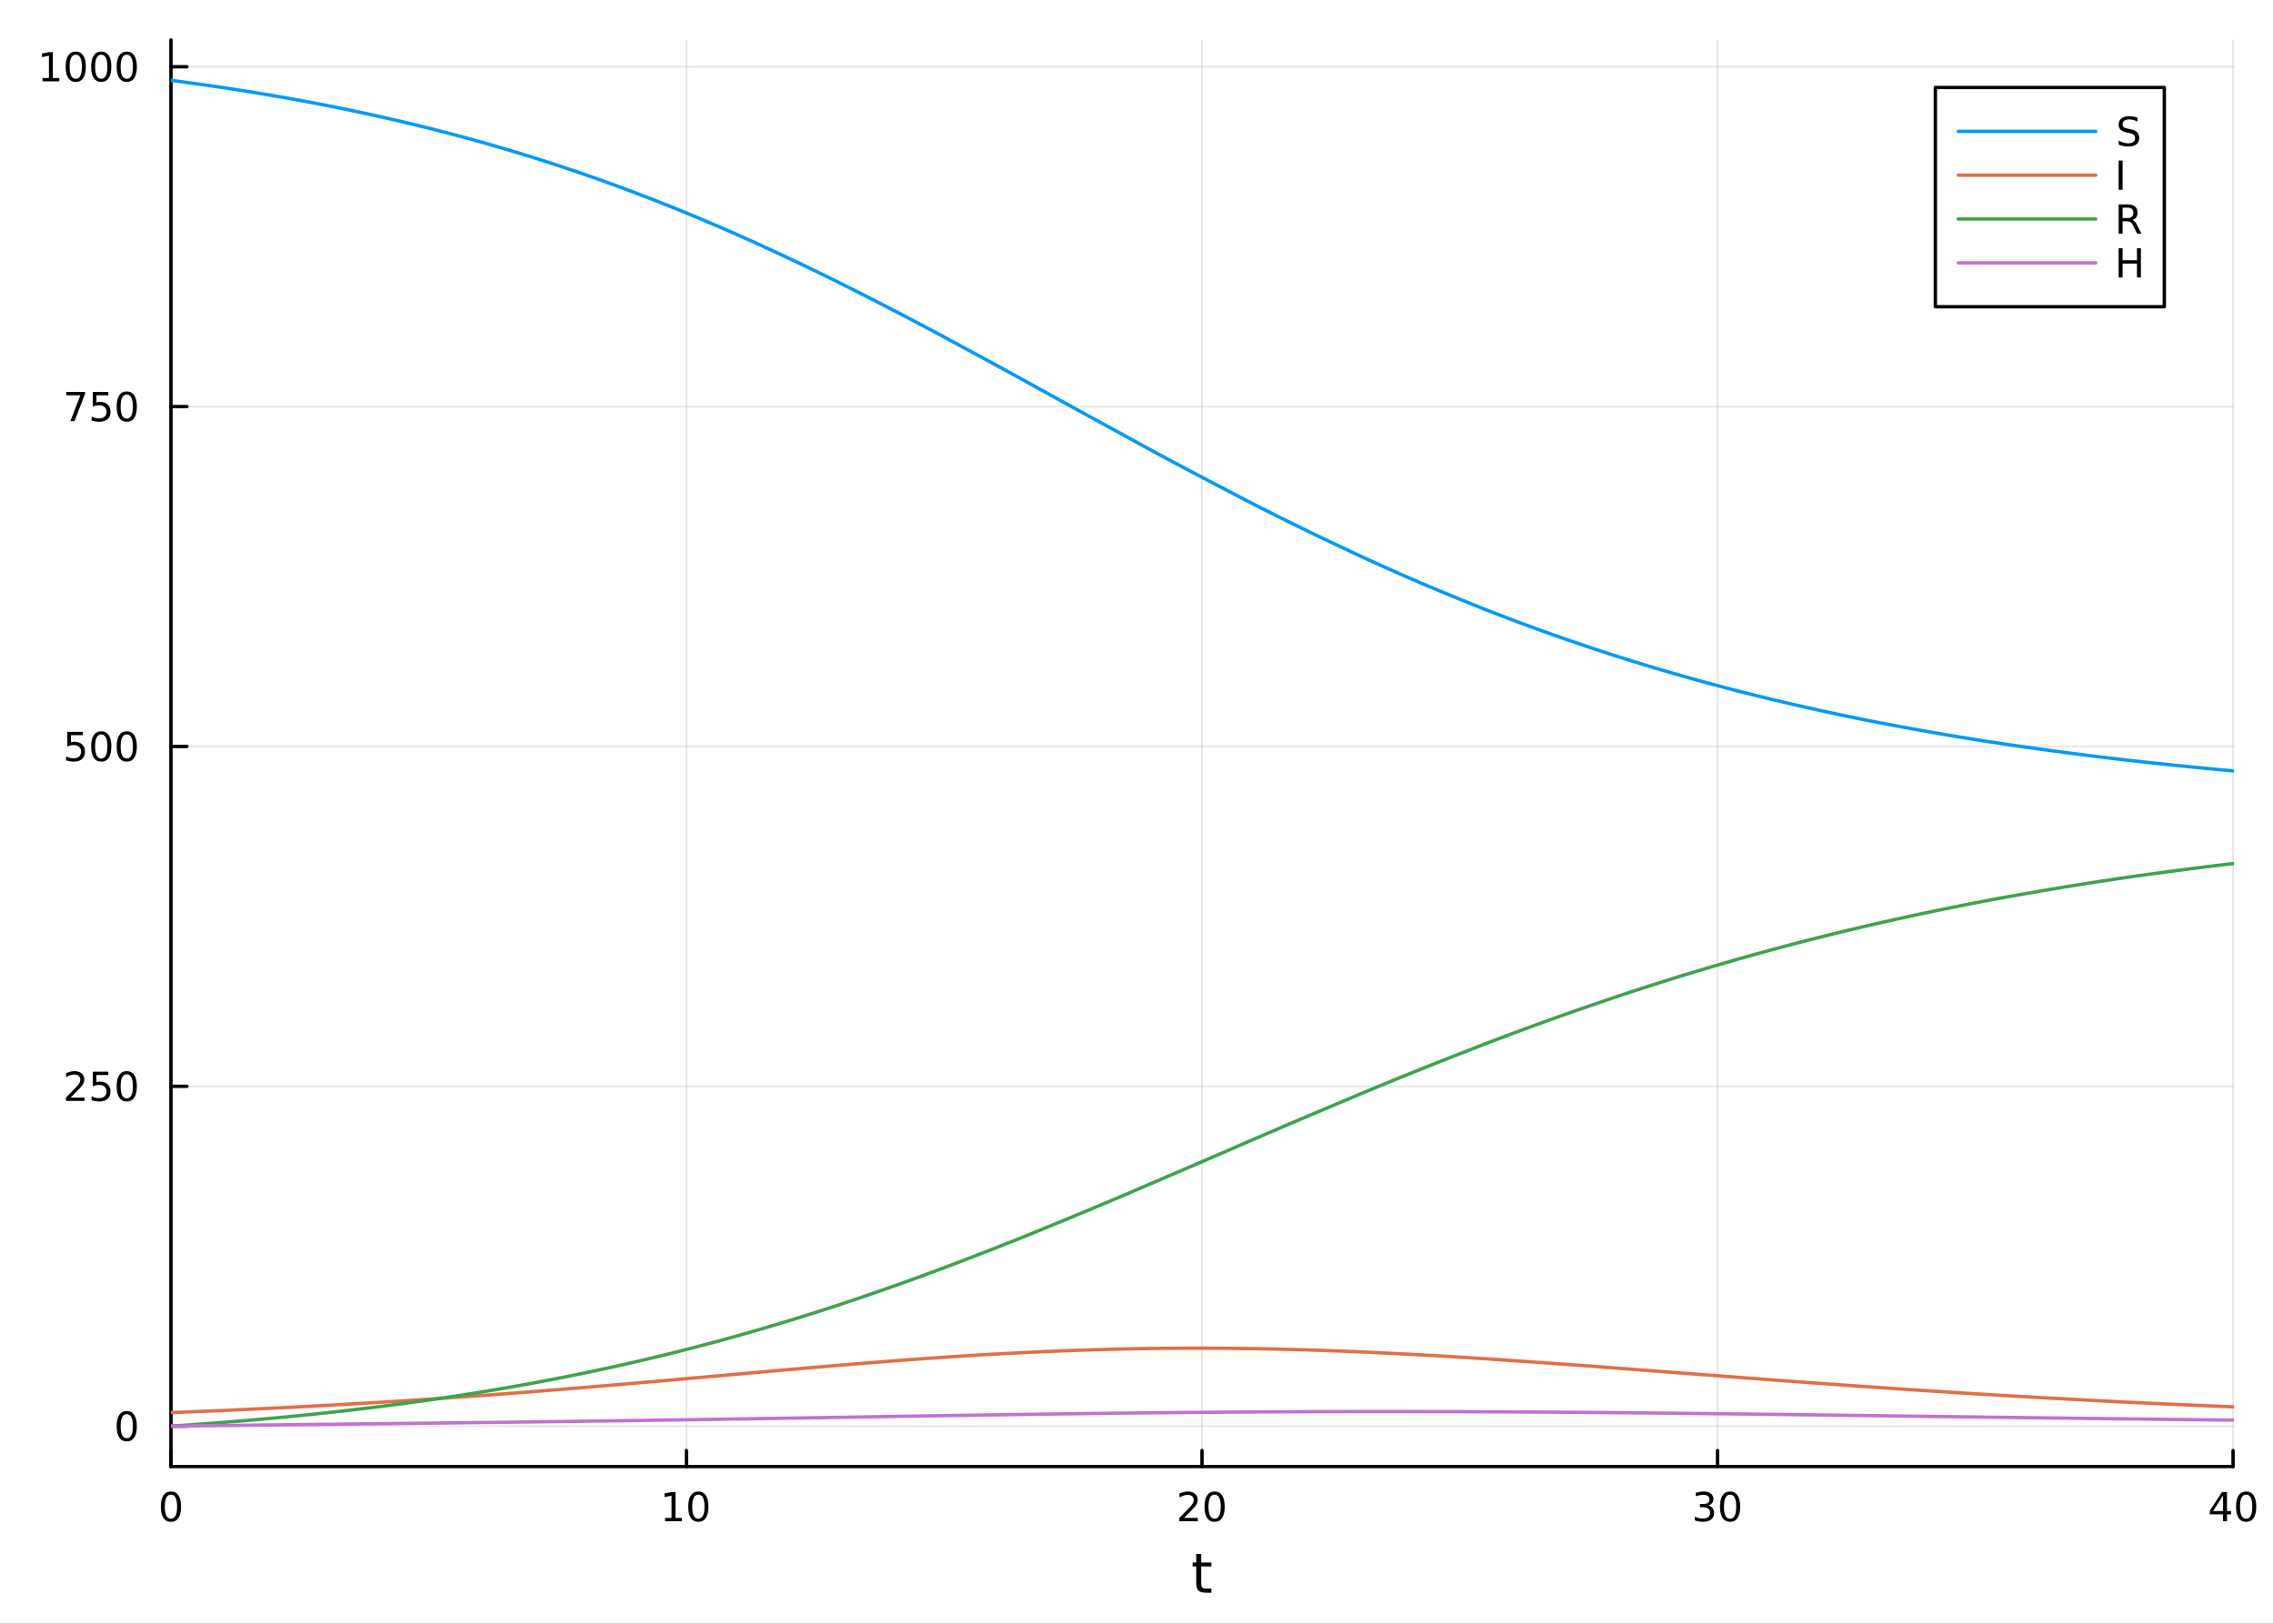 <?xml version="1.0" encoding="utf-8"?>
<svg xmlns="http://www.w3.org/2000/svg" xmlns:xlink="http://www.w3.org/1999/xlink" width="672" height="480" viewBox="0 0 2688 1920">
<rect x="0" y="0" width="2688" height="1920" fill="#333333" stroke="none"/>
<defs>
  <clipPath id="clip880">
    <rect x="0" y="0" width="2688" height="1920"/>
  </clipPath>
</defs>
<path clip-path="url(#clip880)" d="M0 1920 L2688 1920 L2688 -4.26326e-14 L0 -4.26326e-14  Z" fill="#ffffff" fill-rule="evenodd" fill-opacity="1"/>
<defs>
  <clipPath id="clip881">
    <rect x="537" y="0" width="1883" height="1883"/>
  </clipPath>
</defs>
<path clip-path="url(#clip880)" d="M202.163 1734.12 L2640.76 1734.12 L2640.76 47.244 L202.163 47.244  Z" fill="#ffffff" fill-rule="evenodd" fill-opacity="1"/>
<defs>
  <clipPath id="clip882">
    <rect x="202" y="47" width="2440" height="1688"/>
  </clipPath>
</defs>
<polyline clip-path="url(#clip882)" style="stroke:#000000; stroke-linecap:round; stroke-linejoin:round; stroke-width:2; stroke-opacity:0.1; fill:none" points="202.163,1734.12 202.163,47.244 "/>
<polyline clip-path="url(#clip882)" style="stroke:#000000; stroke-linecap:round; stroke-linejoin:round; stroke-width:2; stroke-opacity:0.1; fill:none" points="811.811,1734.12 811.811,47.244 "/>
<polyline clip-path="url(#clip882)" style="stroke:#000000; stroke-linecap:round; stroke-linejoin:round; stroke-width:2; stroke-opacity:0.1; fill:none" points="1421.46,1734.12 1421.46,47.244 "/>
<polyline clip-path="url(#clip882)" style="stroke:#000000; stroke-linecap:round; stroke-linejoin:round; stroke-width:2; stroke-opacity:0.1; fill:none" points="2031.11,1734.12 2031.11,47.244 "/>
<polyline clip-path="url(#clip882)" style="stroke:#000000; stroke-linecap:round; stroke-linejoin:round; stroke-width:2; stroke-opacity:0.1; fill:none" points="2640.76,1734.12 2640.76,47.244 "/>
<polyline clip-path="url(#clip880)" style="stroke:#000000; stroke-linecap:round; stroke-linejoin:round; stroke-width:4; stroke-opacity:1; fill:none" points="202.163,1734.12 2640.76,1734.12 "/>
<polyline clip-path="url(#clip880)" style="stroke:#000000; stroke-linecap:round; stroke-linejoin:round; stroke-width:4; stroke-opacity:1; fill:none" points="202.163,1734.12 202.163,1715.22 "/>
<polyline clip-path="url(#clip880)" style="stroke:#000000; stroke-linecap:round; stroke-linejoin:round; stroke-width:4; stroke-opacity:1; fill:none" points="811.811,1734.12 811.811,1715.22 "/>
<polyline clip-path="url(#clip880)" style="stroke:#000000; stroke-linecap:round; stroke-linejoin:round; stroke-width:4; stroke-opacity:1; fill:none" points="1421.46,1734.12 1421.46,1715.22 "/>
<polyline clip-path="url(#clip880)" style="stroke:#000000; stroke-linecap:round; stroke-linejoin:round; stroke-width:4; stroke-opacity:1; fill:none" points="2031.11,1734.12 2031.11,1715.22 "/>
<polyline clip-path="url(#clip880)" style="stroke:#000000; stroke-linecap:round; stroke-linejoin:round; stroke-width:4; stroke-opacity:1; fill:none" points="2640.76,1734.12 2640.76,1715.22 "/>
<path clip-path="url(#clip880)" d="M202.163 1767.34 Q198.552 1767.34 196.723 1770.9 Q194.918 1774.45 194.918 1781.58 Q194.918 1788.68 196.723 1792.25 Q198.552 1795.79 202.163 1795.79 Q205.797 1795.79 207.603 1792.25 Q209.432 1788.68 209.432 1781.58 Q209.432 1774.45 207.603 1770.9 Q205.797 1767.34 202.163 1767.34 M202.163 1763.64 Q207.973 1763.64 211.029 1768.24 Q214.108 1772.83 214.108 1781.58 Q214.108 1790.3 211.029 1794.91 Q207.973 1799.49 202.163 1799.49 Q196.353 1799.49 193.274 1794.91 Q190.219 1790.3 190.219 1781.58 Q190.219 1772.83 193.274 1768.24 Q196.353 1763.64 202.163 1763.64 Z" fill="#000000" fill-rule="nonzero" fill-opacity="1" /><path clip-path="url(#clip880)" d="M786.499 1794.89 L794.138 1794.89 L794.138 1768.52 L785.828 1770.19 L785.828 1765.93 L794.092 1764.26 L798.767 1764.26 L798.767 1794.89 L806.406 1794.89 L806.406 1798.82 L786.499 1798.82 L786.499 1794.89 Z" fill="#000000" fill-rule="nonzero" fill-opacity="1" /><path clip-path="url(#clip880)" d="M825.851 1767.34 Q822.24 1767.34 820.411 1770.9 Q818.605 1774.45 818.605 1781.58 Q818.605 1788.68 820.411 1792.25 Q822.24 1795.79 825.851 1795.79 Q829.485 1795.79 831.29 1792.25 Q833.119 1788.68 833.119 1781.58 Q833.119 1774.45 831.29 1770.9 Q829.485 1767.34 825.851 1767.34 M825.851 1763.64 Q831.661 1763.64 834.716 1768.24 Q837.795 1772.83 837.795 1781.58 Q837.795 1790.3 834.716 1794.91 Q831.661 1799.49 825.851 1799.49 Q820.04 1799.49 816.962 1794.91 Q813.906 1790.3 813.906 1781.58 Q813.906 1772.83 816.962 1768.24 Q820.04 1763.64 825.851 1763.64 Z" fill="#000000" fill-rule="nonzero" fill-opacity="1" /><path clip-path="url(#clip880)" d="M1400.23 1794.89 L1416.55 1794.89 L1416.55 1798.82 L1394.61 1798.82 L1394.61 1794.89 Q1397.27 1792.13 1401.85 1787.5 Q1406.46 1782.85 1407.64 1781.51 Q1409.89 1778.98 1410.77 1777.25 Q1411.67 1775.49 1411.67 1773.8 Q1411.67 1771.04 1409.72 1769.31 Q1407.8 1767.57 1404.7 1767.57 Q1402.5 1767.57 1400.05 1768.34 Q1397.62 1769.1 1394.84 1770.65 L1394.84 1765.93 Q1397.66 1764.79 1400.12 1764.21 Q1402.57 1763.64 1404.61 1763.64 Q1409.98 1763.64 1413.17 1766.32 Q1416.37 1769.01 1416.37 1773.5 Q1416.37 1775.63 1415.56 1777.55 Q1414.77 1779.45 1412.66 1782.04 Q1412.08 1782.71 1408.98 1785.93 Q1405.88 1789.12 1400.23 1794.89 Z" fill="#000000" fill-rule="nonzero" fill-opacity="1" /><path clip-path="url(#clip880)" d="M1436.37 1767.34 Q1432.76 1767.34 1430.93 1770.9 Q1429.12 1774.45 1429.12 1781.58 Q1429.12 1788.68 1430.93 1792.25 Q1432.76 1795.79 1436.37 1795.79 Q1440 1795.79 1441.81 1792.25 Q1443.64 1788.68 1443.64 1781.58 Q1443.64 1774.45 1441.81 1770.9 Q1440 1767.34 1436.37 1767.34 M1436.37 1763.64 Q1442.18 1763.64 1445.23 1768.24 Q1448.31 1772.83 1448.31 1781.58 Q1448.31 1790.3 1445.23 1794.91 Q1442.18 1799.49 1436.37 1799.49 Q1430.56 1799.49 1427.48 1794.91 Q1424.42 1790.3 1424.42 1781.58 Q1424.42 1772.83 1427.48 1768.24 Q1430.56 1763.64 1436.37 1763.64 Z" fill="#000000" fill-rule="nonzero" fill-opacity="1" /><path clip-path="url(#clip880)" d="M2019.95 1780.19 Q2023.31 1780.9 2025.18 1783.17 Q2027.08 1785.44 2027.08 1788.77 Q2027.08 1793.89 2023.56 1796.69 Q2020.04 1799.49 2013.56 1799.49 Q2011.39 1799.49 2009.07 1799.05 Q2006.78 1798.64 2004.33 1797.78 L2004.33 1793.27 Q2006.27 1794.4 2008.58 1794.98 Q2010.9 1795.56 2013.42 1795.56 Q2017.82 1795.56 2020.11 1793.82 Q2022.43 1792.08 2022.43 1788.77 Q2022.43 1785.72 2020.27 1784.01 Q2018.14 1782.27 2014.33 1782.27 L2010.3 1782.27 L2010.3 1778.43 L2014.51 1778.43 Q2017.96 1778.43 2019.79 1777.06 Q2021.62 1775.67 2021.62 1773.08 Q2021.62 1770.42 2019.72 1769.01 Q2017.84 1767.57 2014.33 1767.57 Q2012.4 1767.57 2010.21 1767.99 Q2008.01 1768.4 2005.37 1769.28 L2005.37 1765.12 Q2008.03 1764.38 2010.34 1764.01 Q2012.68 1763.64 2014.74 1763.64 Q2020.07 1763.64 2023.17 1766.07 Q2026.27 1768.47 2026.27 1772.59 Q2026.27 1775.46 2024.63 1777.46 Q2022.98 1779.42 2019.95 1780.19 Z" fill="#000000" fill-rule="nonzero" fill-opacity="1" /><path clip-path="url(#clip880)" d="M2045.95 1767.34 Q2042.33 1767.34 2040.51 1770.9 Q2038.7 1774.45 2038.7 1781.58 Q2038.7 1788.68 2040.51 1792.25 Q2042.33 1795.79 2045.95 1795.79 Q2049.58 1795.79 2051.39 1792.25 Q2053.21 1788.68 2053.21 1781.58 Q2053.21 1774.45 2051.39 1770.9 Q2049.58 1767.34 2045.95 1767.34 M2045.95 1763.64 Q2051.76 1763.64 2054.81 1768.24 Q2057.89 1772.83 2057.89 1781.58 Q2057.89 1790.3 2054.81 1794.91 Q2051.76 1799.49 2045.95 1799.49 Q2040.14 1799.49 2037.06 1794.91 Q2034 1790.3 2034 1781.58 Q2034 1772.83 2037.06 1768.24 Q2040.14 1763.64 2045.95 1763.64 Z" fill="#000000" fill-rule="nonzero" fill-opacity="1" /><path clip-path="url(#clip880)" d="M2628.93 1768.34 L2617.12 1786.78 L2628.93 1786.78 L2628.93 1768.34 M2627.7 1764.26 L2633.58 1764.26 L2633.58 1786.78 L2638.51 1786.78 L2638.51 1790.67 L2633.58 1790.67 L2633.58 1798.82 L2628.93 1798.82 L2628.93 1790.67 L2613.33 1790.67 L2613.33 1786.16 L2627.7 1764.26 Z" fill="#000000" fill-rule="nonzero" fill-opacity="1" /><path clip-path="url(#clip880)" d="M2656.24 1767.34 Q2652.63 1767.34 2650.8 1770.9 Q2649 1774.45 2649 1781.58 Q2649 1788.68 2650.8 1792.25 Q2652.63 1795.79 2656.24 1795.79 Q2659.88 1795.79 2661.68 1792.25 Q2663.51 1788.68 2663.51 1781.58 Q2663.51 1774.45 2661.68 1770.9 Q2659.88 1767.34 2656.24 1767.34 M2656.24 1763.64 Q2662.05 1763.64 2665.11 1768.24 Q2668.19 1772.83 2668.19 1781.58 Q2668.19 1790.3 2665.11 1794.91 Q2662.05 1799.49 2656.24 1799.49 Q2650.43 1799.49 2647.35 1794.91 Q2644.3 1790.3 2644.3 1781.58 Q2644.3 1772.83 2647.35 1768.24 Q2650.43 1763.64 2656.24 1763.64 Z" fill="#000000" fill-rule="nonzero" fill-opacity="1" /><path clip-path="url(#clip880)" d="M1420.52 1837.53 L1420.52 1847.65 L1432.58 1847.65 L1432.58 1852.2 L1420.52 1852.2 L1420.52 1871.56 Q1420.52 1875.92 1421.7 1877.16 Q1422.91 1878.4 1426.57 1878.4 L1432.58 1878.4 L1432.58 1883.3 L1426.57 1883.3 Q1419.79 1883.3 1417.21 1880.79 Q1414.63 1878.24 1414.63 1871.56 L1414.63 1852.2 L1410.34 1852.2 L1410.34 1847.65 L1414.63 1847.65 L1414.63 1837.53 L1420.52 1837.53 Z" fill="#000000" fill-rule="nonzero" fill-opacity="1" /><polyline clip-path="url(#clip882)" style="stroke:#000000; stroke-linecap:round; stroke-linejoin:round; stroke-width:2; stroke-opacity:0.1; fill:none" points="202.163,1686.38 2640.76,1686.38 "/>
<polyline clip-path="url(#clip882)" style="stroke:#000000; stroke-linecap:round; stroke-linejoin:round; stroke-width:2; stroke-opacity:0.1; fill:none" points="202.163,1284.51 2640.76,1284.51 "/>
<polyline clip-path="url(#clip882)" style="stroke:#000000; stroke-linecap:round; stroke-linejoin:round; stroke-width:2; stroke-opacity:0.1; fill:none" points="202.163,882.643 2640.76,882.643 "/>
<polyline clip-path="url(#clip882)" style="stroke:#000000; stroke-linecap:round; stroke-linejoin:round; stroke-width:2; stroke-opacity:0.1; fill:none" points="202.163,480.777 2640.76,480.777 "/>
<polyline clip-path="url(#clip882)" style="stroke:#000000; stroke-linecap:round; stroke-linejoin:round; stroke-width:2; stroke-opacity:0.1; fill:none" points="202.163,78.911 2640.76,78.911 "/>
<polyline clip-path="url(#clip880)" style="stroke:#000000; stroke-linecap:round; stroke-linejoin:round; stroke-width:4; stroke-opacity:1; fill:none" points="202.163,1734.12 202.163,47.244 "/>
<polyline clip-path="url(#clip880)" style="stroke:#000000; stroke-linecap:round; stroke-linejoin:round; stroke-width:4; stroke-opacity:1; fill:none" points="202.163,1686.38 221.061,1686.38 "/>
<polyline clip-path="url(#clip880)" style="stroke:#000000; stroke-linecap:round; stroke-linejoin:round; stroke-width:4; stroke-opacity:1; fill:none" points="202.163,1284.51 221.061,1284.51 "/>
<polyline clip-path="url(#clip880)" style="stroke:#000000; stroke-linecap:round; stroke-linejoin:round; stroke-width:4; stroke-opacity:1; fill:none" points="202.163,882.643 221.061,882.643 "/>
<polyline clip-path="url(#clip880)" style="stroke:#000000; stroke-linecap:round; stroke-linejoin:round; stroke-width:4; stroke-opacity:1; fill:none" points="202.163,480.777 221.061,480.777 "/>
<polyline clip-path="url(#clip880)" style="stroke:#000000; stroke-linecap:round; stroke-linejoin:round; stroke-width:4; stroke-opacity:1; fill:none" points="202.163,78.911 221.061,78.911 "/>
<path clip-path="url(#clip880)" d="M149.899 1672.17 Q146.288 1672.17 144.459 1675.74 Q142.653 1679.28 142.653 1686.41 Q142.653 1693.52 144.459 1697.08 Q146.288 1700.62 149.899 1700.62 Q153.533 1700.62 155.339 1697.08 Q157.167 1693.52 157.167 1686.41 Q157.167 1679.28 155.339 1675.74 Q153.533 1672.17 149.899 1672.17 M149.899 1668.47 Q155.709 1668.47 158.765 1673.08 Q161.843 1677.66 161.843 1686.41 Q161.843 1695.14 158.765 1699.74 Q155.709 1704.33 149.899 1704.33 Q144.089 1704.33 141.01 1699.74 Q137.954 1695.14 137.954 1686.41 Q137.954 1677.66 141.01 1673.08 Q144.089 1668.47 149.899 1668.47 Z" fill="#000000" fill-rule="nonzero" fill-opacity="1" /><path clip-path="url(#clip880)" d="M83.603 1297.85 L99.922 1297.85 L99.922 1301.79 L77.978 1301.79 L77.978 1297.85 Q80.64 1295.1 85.223 1290.47 Q89.83 1285.82 91.01 1284.47 Q93.256 1281.95 94.135 1280.22 Q95.038 1278.46 95.038 1276.77 Q95.038 1274.01 93.094 1272.28 Q91.172 1270.54 88.07 1270.54 Q85.871 1270.54 83.418 1271.3 Q80.987 1272.07 78.209 1273.62 L78.209 1268.9 Q81.033 1267.76 83.487 1267.18 Q85.941 1266.6 87.978 1266.6 Q93.348 1266.6 96.543 1269.29 Q99.737 1271.97 99.737 1276.47 Q99.737 1278.59 98.927 1280.52 Q98.14 1282.41 96.033 1285.01 Q95.455 1285.68 92.353 1288.9 Q89.251 1292.09 83.603 1297.85 Z" fill="#000000" fill-rule="nonzero" fill-opacity="1" /><path clip-path="url(#clip880)" d="M109.783 1267.23 L128.14 1267.23 L128.14 1271.16 L114.066 1271.16 L114.066 1279.64 Q115.084 1279.29 116.103 1279.13 Q117.121 1278.94 118.14 1278.94 Q123.927 1278.94 127.306 1282.11 Q130.686 1285.28 130.686 1290.7 Q130.686 1296.28 127.214 1299.38 Q123.742 1302.46 117.422 1302.46 Q115.246 1302.46 112.978 1302.09 Q110.732 1301.72 108.325 1300.98 L108.325 1296.28 Q110.408 1297.41 112.63 1297.97 Q114.853 1298.53 117.33 1298.53 Q121.334 1298.53 123.672 1296.42 Q126.01 1294.31 126.01 1290.7 Q126.01 1287.09 123.672 1284.98 Q121.334 1282.88 117.33 1282.88 Q115.455 1282.88 113.58 1283.29 Q111.728 1283.71 109.783 1284.59 L109.783 1267.23 Z" fill="#000000" fill-rule="nonzero" fill-opacity="1" /><path clip-path="url(#clip880)" d="M149.899 1270.31 Q146.288 1270.31 144.459 1273.87 Q142.653 1277.41 142.653 1284.54 Q142.653 1291.65 144.459 1295.22 Q146.288 1298.76 149.899 1298.76 Q153.533 1298.76 155.339 1295.22 Q157.167 1291.65 157.167 1284.54 Q157.167 1277.41 155.339 1273.87 Q153.533 1270.31 149.899 1270.31 M149.899 1266.6 Q155.709 1266.6 158.765 1271.21 Q161.843 1275.79 161.843 1284.54 Q161.843 1293.27 158.765 1297.88 Q155.709 1302.46 149.899 1302.46 Q144.089 1302.46 141.01 1297.88 Q137.954 1293.27 137.954 1284.54 Q137.954 1275.79 141.01 1271.21 Q144.089 1266.6 149.899 1266.6 Z" fill="#000000" fill-rule="nonzero" fill-opacity="1" /><path clip-path="url(#clip880)" d="M79.621 865.363 L97.978 865.363 L97.978 869.298 L83.904 869.298 L83.904 877.771 Q84.922 877.423 85.941 877.261 Q86.959 877.076 87.978 877.076 Q93.765 877.076 97.144 880.247 Q100.524 883.419 100.524 888.835 Q100.524 894.414 97.052 897.516 Q93.58 900.595 87.26 900.595 Q85.084 900.595 82.816 900.224 Q80.57 899.854 78.163 899.113 L78.163 894.414 Q80.246 895.548 82.469 896.104 Q84.691 896.659 87.168 896.659 Q91.172 896.659 93.51 894.553 Q95.848 892.446 95.848 888.835 Q95.848 885.224 93.51 883.118 Q91.172 881.011 87.168 881.011 Q85.293 881.011 83.418 881.428 Q81.566 881.845 79.621 882.724 L79.621 865.363 Z" fill="#000000" fill-rule="nonzero" fill-opacity="1" /><path clip-path="url(#clip880)" d="M119.737 868.442 Q116.126 868.442 114.297 872.007 Q112.492 875.548 112.492 882.678 Q112.492 889.784 114.297 893.349 Q116.126 896.891 119.737 896.891 Q123.371 896.891 125.177 893.349 Q127.005 889.784 127.005 882.678 Q127.005 875.548 125.177 872.007 Q123.371 868.442 119.737 868.442 M119.737 864.738 Q125.547 864.738 128.603 869.345 Q131.681 873.928 131.681 882.678 Q131.681 891.405 128.603 896.011 Q125.547 900.595 119.737 900.595 Q113.927 900.595 110.848 896.011 Q107.793 891.405 107.793 882.678 Q107.793 873.928 110.848 869.345 Q113.927 864.738 119.737 864.738 Z" fill="#000000" fill-rule="nonzero" fill-opacity="1" /><path clip-path="url(#clip880)" d="M149.899 868.442 Q146.288 868.442 144.459 872.007 Q142.653 875.548 142.653 882.678 Q142.653 889.784 144.459 893.349 Q146.288 896.891 149.899 896.891 Q153.533 896.891 155.339 893.349 Q157.167 889.784 157.167 882.678 Q157.167 875.548 155.339 872.007 Q153.533 868.442 149.899 868.442 M149.899 864.738 Q155.709 864.738 158.765 869.345 Q161.843 873.928 161.843 882.678 Q161.843 891.405 158.765 896.011 Q155.709 900.595 149.899 900.595 Q144.089 900.595 141.01 896.011 Q137.954 891.405 137.954 882.678 Q137.954 873.928 141.01 869.345 Q144.089 864.738 149.899 864.738 Z" fill="#000000" fill-rule="nonzero" fill-opacity="1" /><path clip-path="url(#clip880)" d="M78.395 463.497 L100.617 463.497 L100.617 465.488 L88.07 498.057 L83.186 498.057 L94.992 467.432 L78.395 467.432 L78.395 463.497 Z" fill="#000000" fill-rule="nonzero" fill-opacity="1" /><path clip-path="url(#clip880)" d="M109.783 463.497 L128.14 463.497 L128.14 467.432 L114.066 467.432 L114.066 475.905 Q115.084 475.557 116.103 475.395 Q117.121 475.21 118.14 475.21 Q123.927 475.21 127.306 478.381 Q130.686 481.553 130.686 486.969 Q130.686 492.548 127.214 495.65 Q123.742 498.728 117.422 498.728 Q115.246 498.728 112.978 498.358 Q110.732 497.988 108.325 497.247 L108.325 492.548 Q110.408 493.682 112.63 494.238 Q114.853 494.793 117.33 494.793 Q121.334 494.793 123.672 492.687 Q126.01 490.58 126.01 486.969 Q126.01 483.358 123.672 481.252 Q121.334 479.145 117.33 479.145 Q115.455 479.145 113.58 479.562 Q111.728 479.979 109.783 480.858 L109.783 463.497 Z" fill="#000000" fill-rule="nonzero" fill-opacity="1" /><path clip-path="url(#clip880)" d="M149.899 466.576 Q146.288 466.576 144.459 470.141 Q142.653 473.682 142.653 480.812 Q142.653 487.918 144.459 491.483 Q146.288 495.025 149.899 495.025 Q153.533 495.025 155.339 491.483 Q157.167 487.918 157.167 480.812 Q157.167 473.682 155.339 470.141 Q153.533 466.576 149.899 466.576 M149.899 462.872 Q155.709 462.872 158.765 467.479 Q161.843 472.062 161.843 480.812 Q161.843 489.539 158.765 494.145 Q155.709 498.728 149.899 498.728 Q144.089 498.728 141.01 494.145 Q137.954 489.539 137.954 480.812 Q137.954 472.062 141.01 467.479 Q144.089 462.872 149.899 462.872 Z" fill="#000000" fill-rule="nonzero" fill-opacity="1" /><path clip-path="url(#clip880)" d="M50.223 92.256 L57.862 92.256 L57.862 65.89 L49.552 67.557 L49.552 63.298 L57.816 61.631 L62.492 61.631 L62.492 92.256 L70.131 92.256 L70.131 96.191 L50.223 96.191 L50.223 92.256 Z" fill="#000000" fill-rule="nonzero" fill-opacity="1" /><path clip-path="url(#clip880)" d="M89.575 64.71 Q85.964 64.71 84.135 68.275 Q82.33 71.816 82.33 78.946 Q82.33 86.052 84.135 89.617 Q85.964 93.159 89.575 93.159 Q93.209 93.159 95.015 89.617 Q96.844 86.052 96.844 78.946 Q96.844 71.816 95.015 68.275 Q93.209 64.71 89.575 64.71 M89.575 61.006 Q95.385 61.006 98.441 65.613 Q101.519 70.196 101.519 78.946 Q101.519 87.673 98.441 92.279 Q95.385 96.862 89.575 96.862 Q83.765 96.862 80.686 92.279 Q77.631 87.673 77.631 78.946 Q77.631 70.196 80.686 65.613 Q83.765 61.006 89.575 61.006 Z" fill="#000000" fill-rule="nonzero" fill-opacity="1" /><path clip-path="url(#clip880)" d="M119.737 64.71 Q116.126 64.71 114.297 68.275 Q112.492 71.816 112.492 78.946 Q112.492 86.052 114.297 89.617 Q116.126 93.159 119.737 93.159 Q123.371 93.159 125.177 89.617 Q127.005 86.052 127.005 78.946 Q127.005 71.816 125.177 68.275 Q123.371 64.71 119.737 64.71 M119.737 61.006 Q125.547 61.006 128.603 65.613 Q131.681 70.196 131.681 78.946 Q131.681 87.673 128.603 92.279 Q125.547 96.862 119.737 96.862 Q113.927 96.862 110.848 92.279 Q107.793 87.673 107.793 78.946 Q107.793 70.196 110.848 65.613 Q113.927 61.006 119.737 61.006 Z" fill="#000000" fill-rule="nonzero" fill-opacity="1" /><path clip-path="url(#clip880)" d="M149.899 64.71 Q146.288 64.71 144.459 68.275 Q142.653 71.816 142.653 78.946 Q142.653 86.052 144.459 89.617 Q146.288 93.159 149.899 93.159 Q153.533 93.159 155.339 89.617 Q157.167 86.052 157.167 78.946 Q157.167 71.816 155.339 68.275 Q153.533 64.71 149.899 64.71 M149.899 61.006 Q155.709 61.006 158.765 65.613 Q161.843 70.196 161.843 78.946 Q161.843 87.673 158.765 92.279 Q155.709 96.862 149.899 96.862 Q144.089 96.862 141.01 92.279 Q137.954 87.673 137.954 78.946 Q137.954 70.196 141.01 65.613 Q144.089 61.006 149.899 61.006 Z" fill="#000000" fill-rule="nonzero" fill-opacity="1" /><polyline clip-path="url(#clip882)" style="stroke:#009af9; stroke-linecap:round; stroke-linejoin:round; stroke-width:4; stroke-opacity:1; fill:none" points="202.163,94.986 204.604,95.305 207.045,95.627 209.486,95.95 211.927,96.275 214.368,96.601 216.809,96.93 219.25,97.26 221.691,97.592 224.132,97.927 226.574,98.263 229.015,98.6 231.456,98.94 233.897,99.281 236.338,99.625 238.779,99.97 241.22,100.318 243.661,100.667 246.102,101.018 248.543,101.371 250.984,101.726 253.425,102.083 255.866,102.442 258.307,102.803 260.748,103.166 263.189,103.531 265.63,103.898 268.071,104.267 270.512,104.638 272.953,105.011 275.394,105.386 277.835,105.763 280.276,106.142 282.717,106.523 285.158,106.907 287.599,107.292 290.04,107.679 292.481,108.068 294.922,108.46 297.364,108.854 299.805,109.25 302.246,109.648 304.687,110.048 307.128,110.45 309.569,110.855 312.01,111.262 314.451,111.671 316.892,112.081 319.333,112.494 321.774,112.909 324.215,113.327 326.656,113.747 329.097,114.169 331.538,114.593 333.979,115.02 336.42,115.449 338.861,115.88 341.302,116.314 343.743,116.75 346.184,117.188 348.625,117.628 351.066,118.069 353.507,118.514 355.948,118.961 358.389,119.411 360.83,119.863 363.271,120.317 365.712,120.774 368.153,121.233 370.595,121.695 373.036,122.159 375.477,122.625 377.918,123.094 380.359,123.566 382.8,124.039 385.241,124.515 387.682,124.994 390.123,125.475 392.564,125.956 395.005,126.441 397.446,126.929 399.887,127.42 402.328,127.914 404.769,128.41 407.21,128.908 409.651,129.409 412.092,129.913 414.533,130.419 416.974,130.928 419.415,131.439 421.856,131.953 424.297,132.469 426.738,132.988 429.179,133.51 431.62,134.034 434.061,134.561 436.502,135.087 438.943,135.618 441.384,136.153 443.826,136.69 446.267,137.23 448.708,137.772 451.149,138.318 453.59,138.866 456.031,139.417 458.472,139.97 460.913,140.526 463.354,141.085 465.795,141.647 468.236,142.212 470.677,142.779 473.118,143.349 475.559,143.922 478,144.497 480.441,145.075 482.882,145.656 485.323,146.24 487.764,146.826 490.205,147.41 492.646,148.002 495.087,148.597 497.528,149.194 499.969,149.795 502.41,150.398 504.851,151.005 507.292,151.614 509.733,152.226 512.174,152.841 514.616,153.459 517.057,154.08 519.498,154.704 521.939,155.331 524.38,155.961 526.821,156.593 529.262,157.229 531.703,157.867 534.144,158.509 536.585,159.153 539.026,159.8 541.467,160.451 543.908,161.104 546.349,161.76 548.79,162.419 551.231,163.072 553.672,163.737 556.113,164.405 558.554,165.076 560.995,165.75 563.436,166.427 565.877,167.107 568.318,167.791 570.759,168.477 573.2,169.166 575.641,169.859 578.082,170.555 580.523,171.253 582.964,171.955 585.405,172.66 587.847,173.368 590.288,174.079 592.729,174.794 595.17,175.511 597.611,176.231 600.052,176.955 602.493,177.681 604.934,178.411 607.375,179.144 609.816,179.88 612.257,180.619 614.698,181.361 617.139,182.106 619.58,182.842 622.021,183.594 624.462,184.348 626.903,185.106 629.344,185.867 631.785,186.632 634.226,187.399 636.667,188.17 639.108,188.944 641.549,189.721 643.99,190.502 646.431,191.285 648.872,192.072 651.313,192.862 653.754,193.655 656.195,194.452 658.637,195.251 661.078,196.054 663.519,196.86 665.96,197.67 668.401,198.482 670.842,199.298 673.283,200.117 675.724,200.939 678.165,201.765 680.606,202.593 683.047,203.425 685.488,204.26 687.929,205.098 690.37,205.94 692.811,206.784 695.252,207.632 697.693,208.468 700.134,209.323 702.575,210.181 705.016,211.043 707.457,211.908 709.898,212.775 712.339,213.647 714.78,214.521 717.221,215.399 719.662,216.28 722.103,217.164 724.544,218.051 726.985,218.941 729.426,219.835 731.868,220.732 734.309,221.633 736.75,222.536 739.191,223.443 741.632,224.353 744.073,225.266 746.514,226.182 748.955,227.102 751.396,228.025 753.837,228.951 756.278,229.88 758.719,230.813 761.16,231.749 763.601,232.688 766.042,233.63 768.483,234.576 770.924,235.524 773.365,236.476 775.806,237.432 778.247,238.39 780.688,239.352 783.129,240.317 785.57,241.285 788.011,242.24 790.452,243.216 792.893,244.195 795.334,245.178 797.775,246.163 800.216,247.151 802.657,248.143 805.099,249.137 807.54,250.135 809.981,251.135 812.422,252.139 814.863,253.146 817.304,254.155 819.745,255.168 822.186,256.184 824.627,257.203 827.068,258.225 829.509,259.25 831.95,260.278 834.391,261.309 836.832,262.343 839.273,263.381 841.714,264.421 844.155,265.464 846.596,266.511 849.037,267.56 851.478,268.612 853.919,269.668 856.36,270.727 858.801,271.788 861.242,272.853 863.683,273.921 866.124,274.991 868.565,276.065 871.006,277.142 873.447,278.222 875.889,279.305 878.33,280.391 880.771,281.48 883.212,282.573 885.653,283.668 888.094,284.754 890.535,285.858 892.976,286.965 895.417,288.075 897.858,289.187 900.299,290.301 902.74,291.418 905.181,292.538 907.622,293.66 910.063,294.785 912.504,295.912 914.945,297.042 917.386,298.175 919.827,299.31 922.268,300.448 924.709,301.588 927.15,302.731 929.591,303.876 932.032,305.024 934.473,306.175 936.914,307.328 939.355,308.483 941.796,309.642 944.237,310.802 946.678,311.966 949.12,313.132 951.561,314.3 954.002,315.471 956.443,316.645 958.884,317.821 961.325,319 963.766,320.181 966.207,321.365 968.648,322.552 971.089,323.741 973.53,324.932 975.971,326.127 978.412,327.323 980.853,328.523 983.294,329.725 985.735,330.929 988.176,332.136 990.617,333.346 993.058,334.558 995.499,335.773 997.94,336.999 1000.38,338.222 1002.82,339.448 1005.26,340.675 1007.7,341.904 1010.15,343.135 1012.59,344.368 1015.03,345.602 1017.47,346.838 1019.91,348.076 1022.35,349.316 1024.79,350.557 1027.23,351.801 1029.67,353.046 1032.11,354.292 1034.56,355.541 1037,356.791 1039.44,358.043 1041.88,359.297 1044.32,360.552 1046.76,361.81 1049.2,363.069 1051.64,364.33 1054.08,365.592 1056.53,366.857 1058.97,368.123 1061.41,369.391 1063.85,370.661 1066.29,371.932 1068.73,373.205 1071.17,374.48 1073.61,375.757 1076.05,377.035 1078.49,378.316 1080.94,379.598 1083.38,380.882 1085.82,382.167 1088.26,383.454 1090.7,384.744 1093.14,386.034 1095.58,387.327 1098.02,388.621 1100.46,389.918 1102.9,391.216 1105.35,392.515 1107.79,393.817 1110.23,395.159 1112.67,396.468 1115.11,397.778 1117.55,399.089 1119.99,400.4 1122.43,401.713 1124.87,403.026 1127.31,404.339 1129.76,405.654 1132.2,406.969 1134.64,408.285 1137.08,409.601 1139.52,410.919 1141.96,412.237 1144.4,413.555 1146.84,414.875 1149.28,416.195 1151.73,417.516 1154.17,418.838 1156.61,420.16 1159.05,421.483 1161.49,422.807 1163.93,424.131 1166.37,425.457 1168.81,426.783 1171.25,428.109 1173.69,429.437 1176.14,430.765 1178.58,432.094 1181.02,433.423 1183.46,434.754 1185.9,436.085 1188.34,437.417 1190.78,438.749 1193.22,440.082 1195.66,441.416 1198.1,442.751 1200.55,444.086 1202.99,445.422 1205.43,446.759 1207.87,448.097 1210.31,449.435 1212.75,450.774 1215.19,452.114 1217.63,453.454 1220.07,454.796 1222.52,456.201 1224.96,457.549 1227.4,458.896 1229.84,460.244 1232.28,461.59 1234.72,462.936 1237.16,464.282 1239.6,465.628 1242.04,466.973 1244.48,468.317 1246.93,469.661 1249.37,471.005 1251.81,472.349 1254.25,473.691 1256.69,475.034 1259.13,476.376 1261.57,477.718 1264.01,479.059 1266.45,480.4 1268.89,481.74 1271.34,483.08 1273.78,484.42 1276.22,485.759 1278.66,487.098 1281.1,488.436 1283.54,489.774 1285.98,491.112 1288.42,492.449 1290.86,493.785 1293.31,495.122 1295.75,496.458 1298.19,497.793 1300.63,499.128 1303.07,500.463 1305.51,501.797 1307.95,503.131 1310.39,504.464 1312.83,505.797 1315.27,507.13 1317.72,508.462 1320.16,509.793 1322.6,511.125 1325.04,512.456 1327.48,513.786 1329.92,515.116 1332.36,516.446 1334.8,517.775 1337.24,519.104 1339.68,520.432 1342.13,521.852 1344.57,523.184 1347.01,524.514 1349.45,525.842 1351.89,527.169 1354.33,528.495 1356.77,529.819 1359.21,531.141 1361.65,532.463 1364.1,533.782 1366.54,535.1 1368.98,536.417 1371.42,537.732 1373.86,539.046 1376.3,540.358 1378.74,541.669 1381.18,542.978 1383.62,544.286 1386.06,545.593 1388.51,546.897 1390.95,548.201 1393.39,549.503 1395.83,550.803 1398.27,552.102 1400.71,553.399 1403.15,554.695 1405.59,555.99 1408.03,557.283 1410.47,558.574 1412.92,559.864 1415.36,561.153 1417.8,562.44 1420.24,563.726 1422.68,565.01 1425.12,566.292 1427.56,567.574 1430,568.853 1432.44,570.131 1434.89,571.408 1437.33,572.683 1439.77,573.957 1442.21,575.229 1444.65,576.5 1447.09,577.769 1449.53,579.037 1451.97,580.304 1454.41,581.568 1456.85,582.832 1459.3,584.094 1461.74,585.354 1464.18,586.72 1466.62,587.981 1469.06,589.24 1471.5,590.496 1473.94,591.75 1476.38,593.002 1478.82,594.252 1481.26,595.499 1483.71,596.744 1486.15,597.986 1488.59,599.227 1491.03,600.464 1493.47,601.7 1495.91,602.933 1498.35,604.165 1500.79,605.393 1503.23,606.62 1505.68,607.844 1508.12,609.066 1510.56,610.285 1513,611.502 1515.44,612.717 1517.88,613.93 1520.32,615.14 1522.76,616.348 1525.2,617.553 1527.64,618.757 1530.09,619.958 1532.53,621.156 1534.97,622.353 1537.41,623.547 1539.85,624.739 1542.29,625.928 1544.73,627.115 1547.17,628.3 1549.61,629.483 1552.05,630.663 1554.5,631.841 1556.94,633.016 1559.38,634.189 1561.82,635.36 1564.26,636.529 1566.7,637.695 1569.14,638.859 1571.58,640.021 1574.02,641.181 1576.47,642.338 1578.91,643.492 1581.35,644.645 1583.79,645.795 1586.23,646.943 1588.67,648.088 1591.11,649.232 1593.55,650.373 1595.99,651.511 1598.43,652.764 1600.88,653.9 1603.32,655.033 1605.76,656.163 1608.2,657.291 1610.64,658.416 1613.08,659.537 1615.52,660.657 1617.96,661.773 1620.4,662.886 1622.84,663.997 1625.29,665.105 1627.73,666.21 1630.17,667.313 1632.61,668.413 1635.05,669.509 1637.49,670.604 1639.93,671.695 1642.37,672.783 1644.81,673.869 1647.26,674.952 1649.7,676.032 1652.14,677.11 1654.58,678.185 1657.02,679.256 1659.46,680.326 1661.9,681.392 1664.34,682.455 1666.78,683.516 1669.22,684.574 1671.67,685.629 1674.11,686.682 1676.55,687.732 1678.99,688.778 1681.43,689.823 1683.87,690.864 1686.31,691.902 1688.75,692.938 1691.19,693.971 1693.63,695.001 1696.08,696.029 1698.52,697.054 1700.96,698.075 1703.4,699.095 1705.84,700.111 1708.28,701.124 1710.72,702.135 1713.16,703.143 1715.6,704.148 1718.05,705.151 1720.49,706.151 1722.93,707.147 1725.37,708.142 1727.81,709.133 1730.25,710.121 1732.69,711.107 1735.13,712.09 1737.57,713.07 1740.01,714.048 1742.46,715.023 1744.9,715.994 1747.34,716.963 1749.78,718.044 1752.22,719.007 1754.66,719.968 1757.1,720.925 1759.54,721.88 1761.98,722.832 1764.42,723.781 1766.87,724.728 1769.31,725.671 1771.75,726.612 1774.19,727.55 1776.63,728.485 1779.07,729.417 1781.51,730.346 1783.95,731.273 1786.39,732.197 1788.84,733.118 1791.28,734.036 1793.72,734.951 1796.16,735.863 1798.6,736.773 1801.04,737.68 1803.48,738.584 1805.92,739.485 1808.36,740.383 1810.8,741.279 1813.25,742.171 1815.69,743.061 1818.13,743.948 1820.57,744.832 1823.01,745.713 1825.45,746.592 1827.89,747.468 1830.33,748.341 1832.77,749.211 1835.21,750.078 1837.66,750.942 1840.1,751.804 1842.54,752.662 1844.98,753.518 1847.42,754.371 1849.86,755.222 1852.3,756.069 1854.74,756.914 1857.18,757.755 1859.63,758.594 1862.07,759.43 1864.51,760.264 1866.95,761.094 1869.39,761.922 1871.83,762.747 1874.27,763.569 1876.71,764.388 1879.15,765.204 1881.59,766.018 1884.04,766.828 1886.48,767.636 1888.92,768.441 1891.36,769.243 1893.8,770.043 1896.24,770.839 1898.68,771.633 1901.12,772.424 1903.56,773.212 1906,773.997 1908.45,774.841 1910.89,775.618 1913.33,776.394 1915.77,777.167 1918.21,777.937 1920.65,778.705 1923.09,779.47 1925.53,780.232 1927.97,780.992 1930.42,781.75 1932.86,782.505 1935.3,783.257 1937.74,784.007 1940.18,784.754 1942.62,785.499 1945.06,786.241 1947.5,786.98 1949.94,787.717 1952.38,788.452 1954.83,789.183 1957.27,789.913 1959.71,790.639 1962.15,791.364 1964.59,792.085 1967.03,792.804 1969.47,793.521 1971.91,794.235 1974.35,794.946 1976.79,795.655 1979.24,796.361 1981.68,797.065 1984.12,797.766 1986.56,798.464 1989,799.16 1991.44,799.854 1993.88,800.545 1996.32,801.233 1998.76,801.919 2001.21,802.602 2003.65,803.282 2006.09,803.961 2008.53,804.636 2010.97,805.309 2013.41,805.979 2015.85,806.647 2018.29,807.312 2020.73,807.975 2023.17,808.635 2025.62,809.293 2028.06,809.948 2030.5,810.6 2032.94,811.25 2035.38,811.898 2037.82,812.542 2040.26,813.184 2042.7,813.824 2045.14,814.461 2047.58,815.096 2050.03,815.728 2052.47,816.357 2054.91,816.984 2057.35,817.608 2059.79,818.23 2062.23,818.849 2064.67,819.466 2067.11,820.086 2069.55,820.695 2072,821.302 2074.44,821.907 2076.88,822.51 2079.32,823.11 2081.76,823.708 2084.2,824.304 2086.64,824.898 2089.08,825.49 2091.52,826.08 2093.96,826.667 2096.41,827.253 2098.85,827.836 2101.29,828.417 2103.73,828.996 2106.17,829.573 2108.61,830.147 2111.05,830.72 2113.49,831.29 2115.93,831.858 2118.37,832.424 2120.82,832.988 2123.26,833.549 2125.7,834.109 2128.14,834.666 2130.58,835.221 2133.02,835.774 2135.46,836.325 2137.9,836.874 2140.34,837.42 2142.79,837.965 2145.23,838.507 2147.67,839.047 2150.11,839.585 2152.55,840.121 2154.99,840.654 2157.43,841.186 2159.87,841.715 2162.31,842.242 2164.75,842.767 2167.2,843.29 2169.64,843.811 2172.08,844.329 2174.52,844.846 2176.96,845.36 2179.4,845.872 2181.84,846.382 2184.28,846.889 2186.72,847.395 2189.16,847.898 2191.61,848.4 2194.05,848.899 2196.49,849.396 2198.93,849.891 2201.37,850.383 2203.81,850.874 2206.25,851.362 2208.69,851.848 2211.13,852.332 2213.57,852.814 2216.02,853.294 2218.46,853.771 2220.9,854.247 2223.34,854.697 2225.78,855.165 2228.22,855.631 2230.66,856.096 2233.1,856.559 2235.54,857.02 2237.99,857.479 2240.43,857.937 2242.87,858.393 2245.31,858.847 2247.75,859.3 2250.19,859.751 2252.63,860.2 2255.07,860.647 2257.51,861.093 2259.95,861.537 2262.4,861.979 2264.84,862.419 2267.28,862.858 2269.72,863.295 2272.16,863.73 2274.6,864.164 2277.04,864.595 2279.48,865.026 2281.92,865.454 2284.36,865.88 2286.81,866.305 2289.25,866.728 2291.69,867.15 2294.13,867.569 2296.57,867.987 2299.01,868.404 2301.45,868.818 2303.89,869.231 2306.33,869.642 2308.78,870.051 2311.22,870.458 2313.66,870.864 2316.1,871.268 2318.54,871.671 2320.98,872.071 2323.42,872.47 2325.86,872.867 2328.3,873.263 2330.74,873.656 2333.19,874.048 2335.63,874.439 2338.07,874.827 2340.51,875.214 2342.95,875.599 2345.39,875.982 2347.83,876.364 2350.27,876.744 2352.71,877.122 2355.15,877.498 2357.6,877.873 2360.04,878.246 2362.48,878.617 2364.92,878.986 2367.36,879.354 2369.8,879.72 2372.24,880.084 2374.68,880.447 2377.12,880.808 2379.57,881.167 2382.01,881.486 2384.45,881.839 2386.89,882.19 2389.33,882.54 2391.77,882.889 2394.21,883.237 2396.65,883.583 2399.09,883.928 2401.53,884.271 2403.98,884.613 2406.42,884.954 2408.86,885.293 2411.3,885.631 2413.74,885.968 2416.18,886.304 2418.62,886.638 2421.06,886.97 2423.5,887.302 2425.94,887.632 2428.39,887.96 2430.83,888.288 2433.27,888.614 2435.71,888.938 2438.15,889.262 2440.59,889.584 2443.03,889.904 2445.47,890.223 2447.91,890.541 2450.36,890.858 2452.8,891.173 2455.24,891.487 2457.68,891.8 2460.12,892.111 2462.56,892.421 2465,892.729 2467.44,893.036 2469.88,893.342 2472.32,893.646 2474.77,893.95 2477.21,894.251 2479.65,894.552 2482.09,894.851 2484.53,895.149 2486.97,895.445 2489.41,895.74 2491.85,896.034 2494.29,896.326 2496.73,896.617 2499.18,896.907 2501.62,897.195 2504.06,897.482 2506.5,897.768 2508.94,898.052 2511.38,898.335 2513.82,898.616 2516.26,898.897 2518.7,899.175 2521.15,899.453 2523.59,899.729 2526.03,900.004 2528.47,900.278 2530.91,900.55 2533.35,900.821 2535.79,901.09 2538.23,901.358 2540.67,901.584 2543.11,901.848 2545.56,902.111 2548,902.373 2550.44,902.634 2552.88,902.894 2555.32,903.153 2557.76,903.41 2560.2,903.667 2562.64,903.922 2565.08,904.177 2567.52,904.43 2569.97,904.682 2572.41,904.934 2574.85,905.184 2577.29,905.433 2579.73,905.681 2582.17,905.928 2584.61,906.174 2587.05,906.418 2589.49,906.662 2591.94,906.905 2594.38,907.146 2596.82,907.387 2599.26,907.626 2601.7,907.864 2604.14,908.101 2606.58,908.338 2609.02,908.573 2611.46,908.807 2613.9,909.04 2616.35,909.271 2618.79,909.502 2621.23,909.732 2623.67,909.96 2626.11,910.188 2628.55,910.414 2630.99,910.64 2633.43,910.864 2635.87,911.087 2638.31,911.31 2640.76,911.531 "/>
<polyline clip-path="url(#clip882)" style="stroke:#e26f46; stroke-linecap:round; stroke-linejoin:round; stroke-width:4; stroke-opacity:1; fill:none" points="202.163,1670.3 204.604,1670.21 207.045,1670.11 209.486,1670.02 211.927,1669.92 214.368,1669.83 216.809,1669.73 219.25,1669.64 221.691,1669.54 224.132,1669.44 226.574,1669.34 229.015,1669.24 231.456,1669.15 233.897,1669.05 236.338,1668.95 238.779,1668.85 241.22,1668.75 243.661,1668.64 246.102,1668.54 248.543,1668.44 250.984,1668.34 253.425,1668.23 255.866,1668.13 258.307,1668.02 260.748,1667.92 263.189,1667.81 265.63,1667.71 268.071,1667.6 270.512,1667.49 272.953,1667.39 275.394,1667.28 277.835,1667.17 280.276,1667.06 282.717,1666.95 285.158,1666.84 287.599,1666.73 290.04,1666.62 292.481,1666.51 294.922,1666.39 297.364,1666.28 299.805,1666.17 302.246,1666.05 304.687,1665.94 307.128,1665.82 309.569,1665.71 312.01,1665.59 314.451,1665.48 316.892,1665.36 319.333,1665.24 321.774,1665.12 324.215,1665 326.656,1664.88 329.097,1664.76 331.538,1664.64 333.979,1664.52 336.42,1664.4 338.861,1664.28 341.302,1664.15 343.743,1664.03 346.184,1663.91 348.625,1663.78 351.066,1663.66 353.507,1663.53 355.948,1663.41 358.389,1663.28 360.83,1663.15 363.271,1663.02 365.712,1662.9 368.153,1662.77 370.595,1662.64 373.036,1662.51 375.477,1662.38 377.918,1662.24 380.359,1662.11 382.8,1661.98 385.241,1661.85 387.682,1661.71 390.123,1661.58 392.564,1661.44 395.005,1661.31 397.446,1661.17 399.887,1661.04 402.328,1660.9 404.769,1660.76 407.21,1660.62 409.651,1660.48 412.092,1660.34 414.533,1660.2 416.974,1660.06 419.415,1659.92 421.856,1659.78 424.297,1659.64 426.738,1659.49 429.179,1659.35 431.62,1659.21 434.061,1659.06 436.502,1658.92 438.943,1658.77 441.384,1658.62 443.826,1658.48 446.267,1658.33 448.708,1658.18 451.149,1658.03 453.59,1657.88 456.031,1657.73 458.472,1657.58 460.913,1657.43 463.354,1657.28 465.795,1657.13 468.236,1656.97 470.677,1656.82 473.118,1656.66 475.559,1656.51 478,1656.35 480.441,1656.2 482.882,1656.04 485.323,1655.88 487.764,1655.72 490.205,1655.57 492.646,1655.41 495.087,1655.25 497.528,1655.09 499.969,1654.93 502.41,1654.77 504.851,1654.6 507.292,1654.44 509.733,1654.28 512.174,1654.11 514.616,1653.95 517.057,1653.78 519.498,1653.62 521.939,1653.45 524.38,1653.29 526.821,1653.12 529.262,1652.95 531.703,1652.78 534.144,1652.61 536.585,1652.44 539.026,1652.27 541.467,1652.1 543.908,1651.93 546.349,1651.76 548.79,1651.59 551.231,1651.42 553.672,1651.24 556.113,1651.07 558.554,1650.89 560.995,1650.72 563.436,1650.54 565.877,1650.36 568.318,1650.19 570.759,1650.01 573.2,1649.83 575.641,1649.65 578.082,1649.47 580.523,1649.29 582.964,1649.11 585.405,1648.93 587.847,1648.75 590.288,1648.57 592.729,1648.39 595.17,1648.2 597.611,1648.02 600.052,1647.83 602.493,1647.65 604.934,1647.46 607.375,1647.28 609.816,1647.09 612.257,1646.91 614.698,1646.72 617.139,1646.53 619.58,1646.35 622.021,1646.16 624.462,1645.97 626.903,1645.78 629.344,1645.58 631.785,1645.39 634.226,1645.2 636.667,1645.01 639.108,1644.82 641.549,1644.62 643.99,1644.43 646.431,1644.24 648.872,1644.04 651.313,1643.85 653.754,1643.65 656.195,1643.46 658.637,1643.26 661.078,1643.06 663.519,1642.87 665.96,1642.67 668.401,1642.47 670.842,1642.27 673.283,1642.07 675.724,1641.87 678.165,1641.67 680.606,1641.47 683.047,1641.27 685.488,1641.07 687.929,1640.87 690.37,1640.67 692.811,1640.46 695.252,1640.26 697.693,1640.06 700.134,1639.86 702.575,1639.65 705.016,1639.45 707.457,1639.24 709.898,1639.04 712.339,1638.83 714.78,1638.62 717.221,1638.42 719.662,1638.21 722.103,1638 724.544,1637.8 726.985,1637.59 729.426,1637.38 731.868,1637.17 734.309,1636.96 736.75,1636.75 739.191,1636.54 741.632,1636.33 744.073,1636.12 746.514,1635.91 748.955,1635.7 751.396,1635.49 753.837,1635.28 756.278,1635.07 758.719,1634.86 761.16,1634.65 763.601,1634.43 766.042,1634.22 768.483,1634.01 770.924,1633.79 773.365,1633.58 775.806,1633.37 778.247,1633.15 780.688,1632.94 783.129,1632.72 785.57,1632.51 788.011,1632.3 790.452,1632.08 792.893,1631.87 795.334,1631.65 797.775,1631.43 800.216,1631.22 802.657,1631 805.099,1630.78 807.54,1630.57 809.981,1630.35 812.422,1630.13 814.863,1629.92 817.304,1629.7 819.745,1629.48 822.186,1629.27 824.627,1629.05 827.068,1628.83 829.509,1628.62 831.95,1628.4 834.391,1628.18 836.832,1627.96 839.273,1627.75 841.714,1627.53 844.155,1627.31 846.596,1627.1 849.037,1626.88 851.478,1626.66 853.919,1626.44 856.36,1626.23 858.801,1626.01 861.242,1625.79 863.683,1625.58 866.124,1625.36 868.565,1625.14 871.006,1624.92 873.447,1624.71 875.889,1624.49 878.33,1624.27 880.771,1624.05 883.212,1623.84 885.653,1623.62 888.094,1623.41 890.535,1623.19 892.976,1622.97 895.417,1622.75 897.858,1622.54 900.299,1622.32 902.74,1622.1 905.181,1621.88 907.622,1621.67 910.063,1621.45 912.504,1621.23 914.945,1621.02 917.386,1620.8 919.827,1620.59 922.268,1620.37 924.709,1620.16 927.15,1619.95 929.591,1619.73 932.032,1619.52 934.473,1619.31 936.914,1619.09 939.355,1618.88 941.796,1618.67 944.237,1618.46 946.678,1618.25 949.12,1618.04 951.561,1617.83 954.002,1617.62 956.443,1617.41 958.884,1617.2 961.325,1616.99 963.766,1616.78 966.207,1616.57 968.648,1616.37 971.089,1616.16 973.53,1615.95 975.971,1615.74 978.412,1615.54 980.853,1615.33 983.294,1615.13 985.735,1614.92 988.176,1614.72 990.617,1614.51 993.058,1614.31 995.499,1614.1 997.94,1613.91 1000.38,1613.71 1002.82,1613.5 1005.26,1613.3 1007.7,1613.1 1010.15,1612.89 1012.59,1612.69 1015.03,1612.49 1017.47,1612.29 1019.91,1612.1 1022.35,1611.9 1024.79,1611.7 1027.23,1611.51 1029.67,1611.31 1032.11,1611.12 1034.56,1610.92 1037,1610.73 1039.44,1610.54 1041.88,1610.35 1044.32,1610.16 1046.76,1609.97 1049.2,1609.78 1051.64,1609.59 1054.08,1609.4 1056.53,1609.22 1058.97,1609.03 1061.41,1608.85 1063.85,1608.66 1066.29,1608.48 1068.73,1608.3 1071.17,1608.12 1073.61,1607.93 1076.05,1607.75 1078.49,1607.58 1080.94,1607.4 1083.38,1607.22 1085.82,1607.04 1088.26,1606.87 1090.7,1606.69 1093.14,1606.52 1095.58,1606.34 1098.02,1606.17 1100.46,1606 1102.9,1605.83 1105.35,1605.66 1107.79,1605.49 1110.23,1605.33 1112.67,1605.16 1115.11,1604.99 1117.55,1604.82 1119.99,1604.65 1122.43,1604.49 1124.87,1604.33 1127.31,1604.16 1129.76,1604 1132.2,1603.84 1134.64,1603.68 1137.08,1603.53 1139.52,1603.37 1141.96,1603.22 1144.4,1603.06 1146.84,1602.91 1149.28,1602.76 1151.73,1602.61 1154.17,1602.46 1156.61,1602.31 1159.05,1602.16 1161.49,1602.02 1163.93,1601.87 1166.37,1601.73 1168.81,1601.59 1171.25,1601.45 1173.69,1601.31 1176.14,1601.17 1178.58,1601.03 1181.02,1600.9 1183.46,1600.76 1185.9,1600.63 1188.34,1600.5 1190.78,1600.37 1193.22,1600.24 1195.66,1600.11 1198.1,1599.98 1200.55,1599.85 1202.99,1599.73 1205.43,1599.61 1207.87,1599.48 1210.31,1599.36 1212.75,1599.24 1215.19,1599.12 1217.63,1599 1220.07,1598.89 1222.52,1598.78 1224.96,1598.66 1227.4,1598.55 1229.84,1598.44 1232.28,1598.32 1234.72,1598.21 1237.16,1598.11 1239.6,1598 1242.04,1597.89 1244.48,1597.79 1246.93,1597.69 1249.37,1597.59 1251.81,1597.49 1254.25,1597.39 1256.69,1597.29 1259.13,1597.2 1261.57,1597.1 1264.01,1597.01 1266.45,1596.92 1268.89,1596.83 1271.34,1596.74 1273.78,1596.66 1276.22,1596.57 1278.66,1596.49 1281.1,1596.41 1283.54,1596.33 1285.98,1596.25 1288.42,1596.17 1290.86,1596.09 1293.31,1596.02 1295.75,1595.95 1298.19,1595.87 1300.63,1595.8 1303.07,1595.74 1305.51,1595.67 1307.95,1595.6 1310.39,1595.54 1312.83,1595.47 1315.27,1595.41 1317.72,1595.35 1320.16,1595.29 1322.6,1595.24 1325.04,1595.18 1327.48,1595.13 1329.92,1595.08 1332.36,1595.02 1334.8,1594.97 1337.24,1594.93 1339.68,1594.88 1342.13,1594.84 1344.57,1594.79 1347.01,1594.75 1349.45,1594.71 1351.89,1594.67 1354.33,1594.63 1356.77,1594.59 1359.21,1594.56 1361.65,1594.52 1364.1,1594.49 1366.54,1594.46 1368.98,1594.43 1371.42,1594.4 1373.86,1594.38 1376.3,1594.35 1378.74,1594.33 1381.18,1594.31 1383.62,1594.29 1386.06,1594.27 1388.51,1594.25 1390.95,1594.23 1393.39,1594.22 1395.83,1594.21 1398.27,1594.2 1400.71,1594.19 1403.15,1594.18 1405.59,1594.17 1408.03,1594.16 1410.47,1594.16 1412.92,1594.16 1415.36,1594.16 1417.8,1594.16 1420.24,1594.16 1422.68,1594.16 1425.12,1594.17 1427.56,1594.18 1430,1594.18 1432.44,1594.19 1434.89,1594.2 1437.33,1594.22 1439.77,1594.23 1442.21,1594.25 1444.65,1594.26 1447.09,1594.28 1449.53,1594.3 1451.97,1594.32 1454.41,1594.35 1456.85,1594.37 1459.3,1594.4 1461.74,1594.43 1464.18,1594.46 1466.62,1594.49 1469.06,1594.52 1471.5,1594.56 1473.94,1594.59 1476.38,1594.63 1478.82,1594.67 1481.26,1594.71 1483.71,1594.75 1486.15,1594.79 1488.59,1594.83 1491.03,1594.87 1493.47,1594.92 1495.91,1594.97 1498.35,1595.02 1500.79,1595.06 1503.23,1595.12 1505.68,1595.17 1508.12,1595.22 1510.56,1595.28 1513,1595.33 1515.44,1595.39 1517.88,1595.45 1520.32,1595.51 1522.76,1595.57 1525.2,1595.63 1527.64,1595.69 1530.09,1595.76 1532.53,1595.82 1534.97,1595.89 1537.41,1595.96 1539.85,1596.03 1542.29,1596.1 1544.73,1596.18 1547.17,1596.25 1549.61,1596.32 1552.05,1596.4 1554.5,1596.48 1556.94,1596.56 1559.38,1596.64 1561.82,1596.72 1564.26,1596.8 1566.7,1596.89 1569.14,1596.97 1571.58,1597.06 1574.02,1597.15 1576.47,1597.24 1578.91,1597.33 1581.35,1597.42 1583.79,1597.51 1586.23,1597.61 1588.67,1597.71 1591.11,1597.8 1593.55,1597.9 1595.99,1598 1598.43,1598.11 1600.88,1598.21 1603.32,1598.32 1605.76,1598.42 1608.2,1598.53 1610.64,1598.64 1613.08,1598.75 1615.52,1598.86 1617.96,1598.97 1620.4,1599.08 1622.84,1599.19 1625.29,1599.3 1627.73,1599.42 1630.17,1599.53 1632.61,1599.65 1635.05,1599.77 1637.49,1599.88 1639.93,1600 1642.37,1600.12 1644.81,1600.24 1647.26,1600.36 1649.7,1600.48 1652.14,1600.61 1654.58,1600.73 1657.02,1600.85 1659.46,1600.98 1661.9,1601.11 1664.34,1601.23 1666.78,1601.36 1669.22,1601.49 1671.67,1601.62 1674.11,1601.75 1676.55,1601.88 1678.99,1602.01 1681.43,1602.15 1683.87,1602.28 1686.31,1602.42 1688.75,1602.55 1691.19,1602.69 1693.63,1602.83 1696.08,1602.96 1698.52,1603.1 1700.96,1603.24 1703.4,1603.38 1705.84,1603.53 1708.28,1603.67 1710.72,1603.81 1713.16,1603.96 1715.6,1604.1 1718.05,1604.25 1720.49,1604.4 1722.93,1604.54 1725.37,1604.69 1727.81,1604.84 1730.25,1604.99 1732.69,1605.15 1735.13,1605.3 1737.57,1605.45 1740.01,1605.6 1742.46,1605.76 1744.9,1605.92 1747.34,1606.07 1749.78,1606.24 1752.22,1606.4 1754.66,1606.56 1757.1,1606.72 1759.54,1606.88 1761.98,1607.04 1764.42,1607.2 1766.87,1607.37 1769.31,1607.53 1771.75,1607.69 1774.19,1607.86 1776.63,1608.02 1779.07,1608.19 1781.51,1608.35 1783.95,1608.52 1786.39,1608.68 1788.84,1608.85 1791.28,1609.02 1793.72,1609.18 1796.16,1609.35 1798.6,1609.52 1801.04,1609.69 1803.48,1609.85 1805.92,1610.02 1808.36,1610.19 1810.8,1610.36 1813.25,1610.53 1815.69,1610.7 1818.13,1610.87 1820.57,1611.04 1823.01,1611.22 1825.45,1611.39 1827.89,1611.56 1830.33,1611.73 1832.77,1611.9 1835.21,1612.08 1837.66,1612.25 1840.1,1612.43 1842.54,1612.6 1844.98,1612.78 1847.42,1612.95 1849.86,1613.13 1852.3,1613.3 1854.74,1613.48 1857.18,1613.66 1859.63,1613.83 1862.07,1614.01 1864.51,1614.19 1866.95,1614.37 1869.39,1614.54 1871.83,1614.72 1874.27,1614.9 1876.71,1615.08 1879.15,1615.26 1881.59,1615.44 1884.04,1615.62 1886.48,1615.81 1888.92,1615.99 1891.36,1616.17 1893.8,1616.35 1896.24,1616.53 1898.68,1616.72 1901.12,1616.9 1903.56,1617.08 1906,1617.27 1908.45,1617.45 1910.89,1617.64 1913.33,1617.82 1915.77,1618.01 1918.21,1618.2 1920.65,1618.38 1923.09,1618.57 1925.53,1618.76 1927.97,1618.94 1930.42,1619.13 1932.86,1619.31 1935.3,1619.5 1937.74,1619.69 1940.18,1619.87 1942.62,1620.06 1945.06,1620.24 1947.5,1620.43 1949.94,1620.62 1952.38,1620.8 1954.83,1620.99 1957.27,1621.17 1959.71,1621.36 1962.15,1621.55 1964.59,1621.73 1967.03,1621.92 1969.47,1622.1 1971.91,1622.29 1974.35,1622.47 1976.79,1622.66 1979.24,1622.84 1981.68,1623.03 1984.12,1623.22 1986.56,1623.4 1989,1623.59 1991.44,1623.77 1993.88,1623.96 1996.32,1624.14 1998.76,1624.33 2001.21,1624.51 2003.65,1624.7 2006.09,1624.88 2008.53,1625.07 2010.97,1625.25 2013.41,1625.44 2015.85,1625.62 2018.29,1625.81 2020.73,1625.99 2023.17,1626.18 2025.62,1626.36 2028.06,1626.55 2030.5,1626.73 2032.94,1626.92 2035.38,1627.1 2037.82,1627.29 2040.26,1627.47 2042.7,1627.66 2045.14,1627.84 2047.58,1628.03 2050.03,1628.21 2052.47,1628.4 2054.91,1628.58 2057.35,1628.76 2059.79,1628.95 2062.23,1629.13 2064.67,1629.32 2067.11,1629.49 2069.55,1629.68 2072,1629.86 2074.44,1630.05 2076.88,1630.23 2079.32,1630.41 2081.76,1630.6 2084.2,1630.78 2086.64,1630.97 2089.08,1631.15 2091.52,1631.33 2093.96,1631.51 2096.41,1631.7 2098.85,1631.88 2101.29,1632.06 2103.73,1632.24 2106.17,1632.42 2108.61,1632.6 2111.05,1632.78 2113.49,1632.96 2115.93,1633.14 2118.37,1633.32 2120.82,1633.5 2123.26,1633.68 2125.7,1633.86 2128.14,1634.04 2130.58,1634.22 2133.02,1634.39 2135.46,1634.57 2137.9,1634.75 2140.34,1634.93 2142.79,1635.1 2145.23,1635.28 2147.67,1635.45 2150.11,1635.63 2152.55,1635.81 2154.99,1635.98 2157.43,1636.16 2159.87,1636.33 2162.31,1636.51 2164.75,1636.68 2167.2,1636.85 2169.64,1637.03 2172.08,1637.2 2174.52,1637.37 2176.96,1637.55 2179.4,1637.72 2181.84,1637.89 2184.28,1638.06 2186.72,1638.23 2189.16,1638.41 2191.61,1638.58 2194.05,1638.75 2196.49,1638.92 2198.93,1639.09 2201.37,1639.26 2203.81,1639.43 2206.25,1639.6 2208.69,1639.77 2211.13,1639.94 2213.57,1640.1 2216.02,1640.27 2218.46,1640.44 2220.9,1640.61 2223.34,1640.76 2225.78,1640.92 2228.22,1641.09 2230.66,1641.26 2233.1,1641.43 2235.54,1641.59 2237.99,1641.76 2240.43,1641.92 2242.87,1642.09 2245.31,1642.25 2247.75,1642.42 2250.19,1642.58 2252.63,1642.74 2255.07,1642.91 2257.51,1643.07 2259.95,1643.23 2262.4,1643.39 2264.84,1643.55 2267.28,1643.71 2269.72,1643.87 2272.16,1644.03 2274.6,1644.19 2277.04,1644.35 2279.48,1644.51 2281.92,1644.67 2284.36,1644.83 2286.81,1644.99 2289.25,1645.14 2291.69,1645.3 2294.13,1645.46 2296.57,1645.61 2299.01,1645.77 2301.45,1645.92 2303.89,1646.08 2306.33,1646.23 2308.78,1646.39 2311.22,1646.54 2313.66,1646.7 2316.1,1646.85 2318.54,1647 2320.98,1647.15 2323.42,1647.31 2325.86,1647.46 2328.3,1647.61 2330.74,1647.76 2333.19,1647.91 2335.63,1648.06 2338.07,1648.21 2340.51,1648.36 2342.95,1648.51 2345.39,1648.65 2347.83,1648.8 2350.27,1648.95 2352.71,1649.1 2355.15,1649.24 2357.6,1649.39 2360.04,1649.54 2362.48,1649.68 2364.92,1649.83 2367.36,1649.97 2369.8,1650.12 2372.24,1650.26 2374.68,1650.4 2377.12,1650.55 2379.57,1650.69 2382.01,1650.81 2384.45,1650.95 2386.89,1651.09 2389.33,1651.23 2391.77,1651.38 2394.21,1651.52 2396.65,1651.66 2399.09,1651.8 2401.53,1651.93 2403.98,1652.07 2406.42,1652.21 2408.86,1652.35 2411.3,1652.49 2413.74,1652.62 2416.18,1652.76 2418.62,1652.9 2421.06,1653.03 2423.5,1653.17 2425.94,1653.3 2428.39,1653.44 2430.83,1653.57 2433.27,1653.71 2435.71,1653.84 2438.15,1653.97 2440.59,1654.1 2443.03,1654.24 2445.47,1654.37 2447.91,1654.5 2450.36,1654.63 2452.8,1654.76 2455.24,1654.89 2457.68,1655.02 2460.12,1655.15 2462.56,1655.28 2465,1655.41 2467.44,1655.54 2469.88,1655.66 2472.32,1655.79 2474.77,1655.92 2477.21,1656.04 2479.65,1656.17 2482.09,1656.3 2484.53,1656.42 2486.97,1656.55 2489.41,1656.67 2491.85,1656.79 2494.29,1656.92 2496.73,1657.04 2499.18,1657.16 2501.62,1657.29 2504.06,1657.41 2506.5,1657.53 2508.94,1657.65 2511.38,1657.77 2513.82,1657.89 2516.26,1658.01 2518.7,1658.13 2521.15,1658.25 2523.59,1658.37 2526.03,1658.49 2528.47,1658.6 2530.91,1658.72 2533.35,1658.84 2535.79,1658.96 2538.23,1659.07 2540.67,1659.17 2543.11,1659.28 2545.56,1659.4 2548,1659.51 2550.44,1659.62 2552.88,1659.74 2555.32,1659.85 2557.76,1659.96 2560.2,1660.08 2562.64,1660.19 2565.08,1660.3 2567.52,1660.41 2569.97,1660.52 2572.41,1660.63 2574.85,1660.74 2577.29,1660.85 2579.73,1660.96 2582.17,1661.07 2584.61,1661.18 2587.05,1661.29 2589.49,1661.39 2591.94,1661.5 2594.38,1661.61 2596.82,1661.72 2599.26,1661.82 2601.7,1661.93 2604.14,1662.03 2606.58,1662.14 2609.02,1662.24 2611.46,1662.35 2613.9,1662.45 2616.35,1662.56 2618.79,1662.66 2621.23,1662.76 2623.67,1662.86 2626.11,1662.97 2628.55,1663.07 2630.99,1663.17 2633.43,1663.27 2635.87,1663.37 2638.31,1663.47 2640.76,1663.57 "/>
<polyline clip-path="url(#clip882)" style="stroke:#3da44d; stroke-linecap:round; stroke-linejoin:round; stroke-width:4; stroke-opacity:1; fill:none" points="202.163,1686.38 204.604,1686.21 207.045,1686.05 209.486,1685.89 211.927,1685.72 214.368,1685.56 216.809,1685.39 219.25,1685.22 221.691,1685.05 224.132,1684.88 226.574,1684.71 229.015,1684.53 231.456,1684.36 233.897,1684.18 236.338,1684 238.779,1683.83 241.22,1683.65 243.661,1683.46 246.102,1683.28 248.543,1683.1 250.984,1682.91 253.425,1682.73 255.866,1682.54 258.307,1682.35 260.748,1682.16 263.189,1681.97 265.63,1681.78 268.071,1681.58 270.512,1681.39 272.953,1681.19 275.394,1680.99 277.835,1680.79 280.276,1680.59 282.717,1680.39 285.158,1680.19 287.599,1679.98 290.04,1679.78 292.481,1679.57 294.922,1679.36 297.364,1679.15 299.805,1678.94 302.246,1678.73 304.687,1678.52 307.128,1678.3 309.569,1678.08 312.01,1677.87 314.451,1677.65 316.892,1677.43 319.333,1677.2 321.774,1676.98 324.215,1676.75 326.656,1676.53 329.097,1676.3 331.538,1676.07 333.979,1675.84 336.42,1675.61 338.861,1675.37 341.302,1675.14 343.743,1674.9 346.184,1674.66 348.625,1674.42 351.066,1674.18 353.507,1673.94 355.948,1673.7 358.389,1673.45 360.83,1673.2 363.271,1672.96 365.712,1672.71 368.153,1672.45 370.595,1672.2 373.036,1671.95 375.477,1671.69 377.918,1671.43 380.359,1671.17 382.8,1670.91 385.241,1670.65 387.682,1670.39 390.123,1670.12 392.564,1669.86 395.005,1669.59 397.446,1669.32 399.887,1669.05 402.328,1668.77 404.769,1668.5 407.21,1668.22 409.651,1667.94 412.092,1667.66 414.533,1667.38 416.974,1667.1 419.415,1666.82 421.856,1666.53 424.297,1666.24 426.738,1665.95 429.179,1665.66 431.62,1665.37 434.061,1665.07 436.502,1664.78 438.943,1664.48 441.384,1664.18 443.826,1663.88 446.267,1663.58 448.708,1663.27 451.149,1662.97 453.59,1662.66 456.031,1662.35 458.472,1662.04 460.913,1661.72 463.354,1661.41 465.795,1661.09 468.236,1660.77 470.677,1660.45 473.118,1660.13 475.559,1659.81 478,1659.48 480.441,1659.16 482.882,1658.83 485.323,1658.5 487.764,1658.16 490.205,1657.83 492.646,1657.49 495.087,1657.16 497.528,1656.82 499.969,1656.48 502.41,1656.13 504.851,1655.79 507.292,1655.44 509.733,1655.09 512.174,1654.74 514.616,1654.39 517.057,1654.03 519.498,1653.67 521.939,1653.32 524.38,1652.95 526.821,1652.59 529.262,1652.23 531.703,1651.86 534.144,1651.49 536.585,1651.12 539.026,1650.75 541.467,1650.38 543.908,1650 546.349,1649.62 548.79,1649.24 551.231,1648.87 553.672,1648.48 556.113,1648.1 558.554,1647.71 560.995,1647.32 563.436,1646.93 565.877,1646.54 568.318,1646.14 570.759,1645.74 573.2,1645.34 575.641,1644.94 578.082,1644.54 580.523,1644.13 582.964,1643.72 585.405,1643.31 587.847,1642.9 590.288,1642.49 592.729,1642.07 595.17,1641.65 597.611,1641.23 600.052,1640.81 602.493,1640.38 604.934,1639.96 607.375,1639.53 609.816,1639.1 612.257,1638.66 614.698,1638.23 617.139,1637.79 619.58,1637.36 622.021,1636.92 624.462,1636.48 626.903,1636.03 629.344,1635.58 631.785,1635.13 634.226,1634.68 636.667,1634.23 639.108,1633.77 641.549,1633.31 643.99,1632.85 646.431,1632.39 648.872,1631.92 651.313,1631.45 653.754,1630.99 656.195,1630.51 658.637,1630.04 661.078,1629.56 663.519,1629.08 665.96,1628.6 668.401,1628.12 670.842,1627.63 673.283,1627.15 675.724,1626.66 678.165,1626.16 680.606,1625.67 683.047,1625.17 685.488,1624.67 687.929,1624.17 690.37,1623.67 692.811,1623.16 695.252,1622.66 697.693,1622.15 700.134,1621.64 702.575,1621.13 705.016,1620.61 707.457,1620.09 709.898,1619.57 712.339,1619.05 714.78,1618.52 717.221,1617.99 719.662,1617.46 722.103,1616.93 724.544,1616.39 726.985,1615.85 729.426,1615.31 731.868,1614.77 734.309,1614.22 736.75,1613.67 739.191,1613.12 741.632,1612.57 744.073,1612.02 746.514,1611.46 748.955,1610.9 751.396,1610.34 753.837,1609.77 756.278,1609.21 758.719,1608.64 761.16,1608.07 763.601,1607.49 766.042,1606.91 768.483,1606.34 770.924,1605.75 773.365,1605.17 775.806,1604.59 778.247,1604 780.688,1603.41 783.129,1602.81 785.57,1602.22 788.011,1601.63 790.452,1601.03 792.893,1600.42 795.334,1599.82 797.775,1599.21 800.216,1598.6 802.657,1597.99 805.099,1597.37 807.54,1596.75 809.981,1596.13 812.422,1595.51 814.863,1594.89 817.304,1594.26 819.745,1593.63 822.186,1593 824.627,1592.36 827.068,1591.72 829.509,1591.08 831.95,1590.44 834.391,1589.8 836.832,1589.15 839.273,1588.5 841.714,1587.85 844.155,1587.19 846.596,1586.54 849.037,1585.88 851.478,1585.21 853.919,1584.55 856.36,1583.88 858.801,1583.21 861.242,1582.54 863.683,1581.87 866.124,1581.19 868.565,1580.51 871.006,1579.83 873.447,1579.15 875.889,1578.46 878.33,1577.77 880.771,1577.08 883.212,1576.38 885.653,1575.69 888.094,1574.99 890.535,1574.29 892.976,1573.58 895.417,1572.88 897.858,1572.17 900.299,1571.46 902.74,1570.74 905.181,1570.02 907.622,1569.3 910.063,1568.58 912.504,1567.86 914.945,1567.13 917.386,1566.4 919.827,1565.67 922.268,1564.94 924.709,1564.2 927.15,1563.46 929.591,1562.72 932.032,1561.98 934.473,1561.23 936.914,1560.49 939.355,1559.74 941.796,1558.98 944.237,1558.23 946.678,1557.47 949.12,1556.71 951.561,1555.95 954.002,1555.18 956.443,1554.42 958.884,1553.65 961.325,1552.87 963.766,1552.1 966.207,1551.32 968.648,1550.54 971.089,1549.76 973.53,1548.98 975.971,1548.19 978.412,1547.4 980.853,1546.61 983.294,1545.82 985.735,1545.02 988.176,1544.22 990.617,1543.42 993.058,1542.62 995.499,1541.81 997.94,1540.99 1000.38,1540.18 1002.82,1539.36 1005.26,1538.55 1007.7,1537.73 1010.15,1536.91 1012.59,1536.08 1015.03,1535.26 1017.47,1534.43 1019.91,1533.6 1022.35,1532.77 1024.79,1531.94 1027.23,1531.1 1029.67,1530.26 1032.11,1529.42 1034.56,1528.58 1037,1527.74 1039.44,1526.89 1041.88,1526.04 1044.32,1525.19 1046.76,1524.34 1049.2,1523.48 1051.64,1522.62 1054.08,1521.76 1056.53,1520.9 1058.97,1520.04 1061.41,1519.17 1063.85,1518.3 1066.29,1517.43 1068.73,1516.56 1071.17,1515.69 1073.61,1514.81 1076.05,1513.93 1078.49,1513.05 1080.94,1512.17 1083.38,1511.28 1085.82,1510.39 1088.26,1509.5 1090.7,1508.61 1093.14,1507.72 1095.58,1506.82 1098.02,1505.92 1100.46,1505.02 1102.9,1504.12 1105.35,1503.22 1107.79,1502.31 1110.23,1501.37 1112.67,1500.45 1115.11,1499.54 1117.55,1498.62 1119.99,1497.7 1122.43,1496.78 1124.87,1495.86 1127.31,1494.94 1129.76,1494.01 1132.2,1493.09 1134.64,1492.16 1137.08,1491.23 1139.52,1490.3 1141.96,1489.37 1144.4,1488.43 1146.84,1487.49 1149.28,1486.56 1151.73,1485.62 1154.17,1484.67 1156.61,1483.73 1159.05,1482.79 1161.49,1481.84 1163.93,1480.89 1166.37,1479.94 1168.81,1478.99 1171.25,1478.04 1173.69,1477.08 1176.14,1476.12 1178.58,1475.17 1181.02,1474.21 1183.46,1473.24 1185.9,1472.28 1188.34,1471.32 1190.78,1470.35 1193.22,1469.38 1195.66,1468.41 1198.1,1467.44 1200.55,1466.47 1202.99,1465.49 1205.43,1464.51 1207.87,1463.54 1210.31,1462.56 1212.75,1461.57 1215.19,1460.59 1217.63,1459.61 1220.07,1458.62 1222.52,1457.58 1224.96,1456.59 1227.4,1455.59 1229.84,1454.6 1232.28,1453.6 1234.72,1452.6 1237.16,1451.61 1239.6,1450.61 1242.04,1449.61 1244.48,1448.61 1246.93,1447.6 1249.37,1446.6 1251.81,1445.6 1254.25,1444.59 1256.69,1443.59 1259.13,1442.58 1261.57,1441.57 1264.01,1440.56 1266.45,1439.55 1268.89,1438.54 1271.34,1437.53 1273.78,1436.52 1276.22,1435.5 1278.66,1434.49 1281.1,1433.47 1283.54,1432.45 1285.98,1431.44 1288.42,1430.42 1290.86,1429.4 1293.31,1428.38 1295.75,1427.36 1298.19,1426.33 1300.63,1425.31 1303.07,1424.28 1305.51,1423.26 1307.95,1422.23 1310.39,1421.2 1312.83,1420.17 1315.27,1419.14 1317.72,1418.11 1320.16,1417.08 1322.6,1416.05 1325.04,1415.02 1327.48,1413.98 1329.92,1412.94 1332.36,1411.91 1334.8,1410.87 1337.24,1409.83 1339.68,1408.79 1342.13,1407.68 1344.57,1406.63 1347.01,1405.59 1349.45,1404.54 1351.89,1403.5 1354.33,1402.45 1356.77,1401.41 1359.21,1400.36 1361.65,1399.32 1364.1,1398.27 1366.54,1397.22 1368.98,1396.18 1371.42,1395.13 1373.86,1394.08 1376.3,1393.04 1378.74,1391.99 1381.18,1390.94 1383.62,1389.89 1386.06,1388.85 1388.51,1387.8 1390.95,1386.75 1393.39,1385.7 1395.83,1384.65 1398.27,1383.61 1400.71,1382.56 1403.15,1381.51 1405.59,1380.46 1408.03,1379.41 1410.47,1378.36 1412.92,1377.31 1415.36,1376.26 1417.8,1375.21 1420.24,1374.16 1422.68,1373.11 1425.12,1372.06 1427.56,1371.01 1430,1369.96 1432.44,1368.91 1434.89,1367.85 1437.33,1366.8 1439.77,1365.75 1442.21,1364.7 1444.65,1363.65 1447.09,1362.59 1449.53,1361.54 1451.97,1360.49 1454.41,1359.44 1456.85,1358.38 1459.3,1357.33 1461.74,1356.28 1464.18,1355.13 1466.62,1354.08 1469.06,1353.02 1471.5,1351.96 1473.94,1350.91 1476.38,1349.85 1478.82,1348.8 1481.26,1347.75 1483.71,1346.69 1486.15,1345.64 1488.59,1344.59 1491.03,1343.54 1493.47,1342.49 1495.91,1341.44 1498.35,1340.39 1500.79,1339.34 1503.23,1338.3 1505.68,1337.25 1508.12,1336.2 1510.56,1335.16 1513,1334.11 1515.44,1333.07 1517.88,1332.02 1520.32,1330.98 1522.76,1329.94 1525.2,1328.9 1527.64,1327.86 1530.09,1326.82 1532.53,1325.78 1534.97,1324.74 1537.41,1323.7 1539.85,1322.66 1542.29,1321.62 1544.73,1320.59 1547.17,1319.55 1549.61,1318.52 1552.05,1317.48 1554.5,1316.45 1556.94,1315.41 1559.38,1314.38 1561.82,1313.35 1564.26,1312.32 1566.7,1311.29 1569.14,1310.26 1571.58,1309.23 1574.02,1308.2 1576.47,1307.17 1578.91,1306.14 1581.35,1305.12 1583.79,1304.09 1586.23,1303.06 1588.67,1302.04 1591.11,1301.02 1593.55,1299.99 1595.99,1298.97 1598.43,1297.85 1600.88,1296.82 1603.32,1295.8 1605.76,1294.78 1608.2,1293.76 1610.64,1292.74 1613.08,1291.72 1615.52,1290.7 1617.96,1289.69 1620.4,1288.68 1622.84,1287.66 1625.29,1286.65 1627.73,1285.64 1630.17,1284.64 1632.61,1283.63 1635.05,1282.62 1637.49,1281.62 1639.93,1280.62 1642.37,1279.62 1644.81,1278.62 1647.26,1277.62 1649.7,1276.62 1652.14,1275.63 1654.58,1274.63 1657.02,1273.64 1659.46,1272.65 1661.9,1271.66 1664.34,1270.67 1666.78,1269.68 1669.22,1268.7 1671.67,1267.71 1674.11,1266.73 1676.55,1265.75 1678.99,1264.77 1681.43,1263.79 1683.87,1262.81 1686.31,1261.84 1688.75,1260.86 1691.19,1259.89 1693.63,1258.92 1696.08,1257.95 1698.52,1256.98 1700.96,1256.01 1703.4,1255.05 1705.84,1254.08 1708.28,1253.12 1710.72,1252.16 1713.16,1251.2 1715.6,1250.24 1718.05,1249.28 1720.49,1248.32 1722.93,1247.37 1725.37,1246.42 1727.81,1245.46 1730.25,1244.51 1732.69,1243.56 1735.13,1242.62 1737.57,1241.67 1740.01,1240.72 1742.46,1239.78 1744.9,1238.84 1747.34,1237.9 1749.78,1236.86 1752.22,1235.92 1754.66,1234.98 1757.1,1234.04 1759.54,1233.11 1761.98,1232.18 1764.42,1231.25 1766.87,1230.32 1769.31,1229.39 1771.75,1228.47 1774.19,1227.54 1776.63,1226.62 1779.07,1225.7 1781.51,1224.79 1783.95,1223.87 1786.39,1222.96 1788.84,1222.05 1791.28,1221.14 1793.72,1220.23 1796.16,1219.32 1798.6,1218.42 1801.04,1217.52 1803.48,1216.62 1805.92,1215.72 1808.36,1214.82 1810.8,1213.93 1813.25,1213.03 1815.69,1212.14 1818.13,1211.26 1820.57,1210.37 1823.01,1209.48 1825.45,1208.6 1827.89,1207.72 1830.33,1206.84 1832.77,1205.96 1835.21,1205.09 1837.66,1204.21 1840.1,1203.34 1842.54,1202.47 1844.98,1201.6 1847.42,1200.74 1849.86,1199.87 1852.3,1199.01 1854.74,1198.15 1857.18,1197.29 1859.63,1196.44 1862.07,1195.58 1864.51,1194.73 1866.95,1193.88 1869.39,1193.03 1871.83,1192.18 1874.27,1191.33 1876.71,1190.49 1879.15,1189.65 1881.59,1188.81 1884.04,1187.97 1886.48,1187.14 1888.92,1186.3 1891.36,1185.47 1893.8,1184.64 1896.24,1183.81 1898.68,1182.99 1901.12,1182.16 1903.56,1181.34 1906,1180.52 1908.45,1179.64 1910.89,1178.83 1913.33,1178.01 1915.77,1177.2 1918.21,1176.39 1920.65,1175.58 1923.09,1174.77 1925.53,1173.97 1927.97,1173.16 1930.42,1172.36 1932.86,1171.56 1935.3,1170.77 1937.74,1169.97 1940.18,1169.18 1942.62,1168.39 1945.06,1167.6 1947.5,1166.82 1949.94,1166.03 1952.38,1165.25 1954.83,1164.47 1957.27,1163.69 1959.71,1162.92 1962.15,1162.14 1964.59,1161.37 1967.03,1160.6 1969.47,1159.83 1971.91,1159.07 1974.35,1158.31 1976.79,1157.54 1979.24,1156.79 1981.68,1156.03 1984.12,1155.27 1986.56,1154.52 1989,1153.77 1991.44,1153.02 1993.88,1152.27 1996.32,1151.53 1998.76,1150.79 2001.21,1150.05 2003.65,1149.31 2006.09,1148.57 2008.53,1147.84 2010.97,1147.1 2013.41,1146.37 2015.85,1145.64 2018.29,1144.92 2020.73,1144.19 2023.17,1143.47 2025.62,1142.75 2028.06,1142.03 2030.5,1141.32 2032.94,1140.61 2035.38,1139.89 2037.82,1139.18 2040.26,1138.48 2042.7,1137.77 2045.14,1137.07 2047.58,1136.37 2050.03,1135.67 2052.47,1134.97 2054.91,1134.27 2057.35,1133.58 2059.79,1132.89 2062.23,1132.2 2064.67,1131.51 2067.11,1130.82 2069.55,1130.14 2072,1129.46 2074.44,1128.78 2076.88,1128.11 2079.32,1127.43 2081.76,1126.76 2084.2,1126.09 2086.64,1125.42 2089.08,1124.76 2091.52,1124.09 2093.96,1123.43 2096.41,1122.77 2098.85,1122.11 2101.29,1121.46 2103.73,1120.8 2106.17,1120.15 2108.61,1119.5 2111.05,1118.85 2113.49,1118.21 2115.93,1117.56 2118.37,1116.92 2120.82,1116.28 2123.26,1115.64 2125.7,1115.01 2128.14,1114.37 2130.58,1113.74 2133.02,1113.11 2135.46,1112.48 2137.9,1111.86 2140.34,1111.23 2142.79,1110.61 2145.23,1109.99 2147.67,1109.37 2150.11,1108.76 2152.55,1108.14 2154.99,1107.53 2157.43,1106.92 2159.87,1106.31 2162.31,1105.71 2164.75,1105.1 2167.2,1104.5 2169.64,1103.9 2172.08,1103.3 2174.52,1102.71 2176.96,1102.11 2179.4,1101.52 2181.84,1100.93 2184.28,1100.34 2186.72,1099.76 2189.16,1099.17 2191.61,1098.59 2194.05,1098.01 2196.49,1097.43 2198.93,1096.86 2201.37,1096.28 2203.81,1095.71 2206.25,1095.14 2208.69,1094.57 2211.13,1094 2213.57,1093.44 2216.02,1092.88 2218.46,1092.32 2220.9,1091.76 2223.34,1091.23 2225.78,1090.68 2228.22,1090.13 2230.66,1089.58 2233.1,1089.03 2235.54,1088.49 2237.99,1087.94 2240.43,1087.4 2242.87,1086.86 2245.31,1086.32 2247.75,1085.78 2250.19,1085.25 2252.63,1084.72 2255.07,1084.18 2257.51,1083.66 2259.95,1083.13 2262.4,1082.6 2264.84,1082.08 2267.28,1081.55 2269.72,1081.03 2272.16,1080.52 2274.6,1080 2277.04,1079.48 2279.48,1078.97 2281.92,1078.46 2284.36,1077.95 2286.81,1077.44 2289.25,1076.93 2291.69,1076.43 2294.13,1075.92 2296.57,1075.42 2299.01,1074.92 2301.45,1074.43 2303.89,1073.93 2306.33,1073.44 2308.78,1072.94 2311.22,1072.45 2313.66,1071.97 2316.1,1071.48 2318.54,1070.99 2320.98,1070.51 2323.42,1070.03 2325.86,1069.55 2328.3,1069.07 2330.74,1068.59 2333.19,1068.12 2335.63,1067.65 2338.07,1067.18 2340.51,1066.71 2342.95,1066.24 2345.39,1065.77 2347.83,1065.31 2350.27,1064.85 2352.71,1064.39 2355.15,1063.93 2357.6,1063.47 2360.04,1063.02 2362.48,1062.56 2364.92,1062.11 2367.36,1061.66 2369.8,1061.22 2372.24,1060.77 2374.68,1060.33 2377.12,1059.88 2379.57,1059.44 2382.01,1059.05 2384.45,1058.61 2386.89,1058.18 2389.33,1057.75 2391.77,1057.31 2394.21,1056.89 2396.65,1056.46 2399.09,1056.03 2401.53,1055.61 2403.98,1055.18 2406.42,1054.76 2408.86,1054.34 2411.3,1053.92 2413.74,1053.5 2416.18,1053.09 2418.62,1052.67 2421.06,1052.26 2423.5,1051.85 2425.94,1051.44 2428.39,1051.03 2430.83,1050.62 2433.27,1050.22 2435.71,1049.81 2438.15,1049.41 2440.59,1049.01 2443.03,1048.61 2445.47,1048.21 2447.91,1047.82 2450.36,1047.42 2452.8,1047.03 2455.24,1046.64 2457.68,1046.25 2460.12,1045.86 2462.56,1045.47 2465,1045.08 2467.44,1044.7 2469.88,1044.32 2472.32,1043.94 2474.77,1043.56 2477.21,1043.18 2479.65,1042.8 2482.09,1042.42 2484.53,1042.05 2486.97,1041.68 2489.41,1041.31 2491.85,1040.94 2494.29,1040.57 2496.73,1040.2 2499.18,1039.84 2501.62,1039.47 2504.06,1039.11 2506.5,1038.75 2508.94,1038.39 2511.38,1038.03 2513.82,1037.68 2516.26,1037.32 2518.7,1036.97 2521.15,1036.62 2523.59,1036.27 2526.03,1035.92 2528.47,1035.57 2530.91,1035.23 2533.35,1034.88 2535.79,1034.54 2538.23,1034.2 2540.67,1033.91 2543.11,1033.57 2545.56,1033.24 2548,1032.9 2550.44,1032.57 2552.88,1032.24 2555.32,1031.9 2557.76,1031.58 2560.2,1031.25 2562.64,1030.92 2565.08,1030.59 2567.52,1030.27 2569.97,1029.95 2572.41,1029.62 2574.85,1029.3 2577.29,1028.98 2579.73,1028.67 2582.17,1028.35 2584.61,1028.03 2587.05,1027.72 2589.49,1027.41 2591.94,1027.09 2594.38,1026.78 2596.82,1026.47 2599.26,1026.17 2601.7,1025.86 2604.14,1025.55 2606.58,1025.25 2609.02,1024.95 2611.46,1024.64 2613.9,1024.34 2616.35,1024.04 2618.79,1023.75 2621.23,1023.45 2623.67,1023.15 2626.11,1022.86 2628.55,1022.57 2630.99,1022.27 2633.43,1021.98 2635.87,1021.69 2638.31,1021.41 2640.76,1021.12 "/>
<polyline clip-path="url(#clip882)" style="stroke:#c271d2; stroke-linecap:round; stroke-linejoin:round; stroke-width:4; stroke-opacity:1; fill:none" points="202.163,1686.38 204.604,1686.34 207.045,1686.31 209.486,1686.28 211.927,1686.25 214.368,1686.22 216.809,1686.18 219.25,1686.15 221.691,1686.12 224.132,1686.09 226.574,1686.06 229.015,1686.03 231.456,1686 233.897,1685.97 236.338,1685.94 238.779,1685.91 241.22,1685.88 243.661,1685.85 246.102,1685.82 248.543,1685.79 250.984,1685.76 253.425,1685.73 255.866,1685.7 258.307,1685.67 260.748,1685.64 263.189,1685.61 265.63,1685.58 268.071,1685.55 270.512,1685.52 272.953,1685.49 275.394,1685.46 277.835,1685.43 280.276,1685.4 282.717,1685.37 285.158,1685.35 287.599,1685.32 290.04,1685.29 292.481,1685.26 294.922,1685.23 297.364,1685.2 299.805,1685.17 302.246,1685.15 304.687,1685.12 307.128,1685.09 309.569,1685.06 312.01,1685.03 314.451,1685 316.892,1684.98 319.333,1684.95 321.774,1684.92 324.215,1684.89 326.656,1684.86 329.097,1684.84 331.538,1684.81 333.979,1684.78 336.42,1684.75 338.861,1684.72 341.302,1684.7 343.743,1684.67 346.184,1684.64 348.625,1684.61 351.066,1684.59 353.507,1684.56 355.948,1684.53 358.389,1684.5 360.83,1684.48 363.271,1684.45 365.712,1684.42 368.153,1684.39 370.595,1684.37 373.036,1684.34 375.477,1684.31 377.918,1684.28 380.359,1684.26 382.8,1684.23 385.241,1684.2 387.682,1684.17 390.123,1684.15 392.564,1684.12 395.005,1684.09 397.446,1684.07 399.887,1684.04 402.328,1684.01 404.769,1683.98 407.21,1683.96 409.651,1683.93 412.092,1683.9 414.533,1683.87 416.974,1683.85 419.415,1683.82 421.856,1683.79 424.297,1683.76 426.738,1683.74 429.179,1683.71 431.62,1683.68 434.061,1683.65 436.502,1683.63 438.943,1683.6 441.384,1683.57 443.826,1683.55 446.267,1683.52 448.708,1683.49 451.149,1683.46 453.59,1683.44 456.031,1683.41 458.472,1683.38 460.913,1683.35 463.354,1683.32 465.795,1683.3 468.236,1683.27 470.677,1683.24 473.118,1683.21 475.559,1683.19 478,1683.16 480.441,1683.13 482.882,1683.1 485.323,1683.07 487.764,1683.05 490.205,1683.02 492.646,1682.99 495.087,1682.96 497.528,1682.93 499.969,1682.91 502.41,1682.88 504.851,1682.85 507.292,1682.82 509.733,1682.79 512.174,1682.76 514.616,1682.73 517.057,1682.71 519.498,1682.68 521.939,1682.65 524.38,1682.62 526.821,1682.59 529.262,1682.56 531.703,1682.53 534.144,1682.51 536.585,1682.48 539.026,1682.45 541.467,1682.42 543.908,1682.39 546.349,1682.36 548.79,1682.33 551.231,1682.3 553.672,1682.27 556.113,1682.24 558.554,1682.21 560.995,1682.19 563.436,1682.16 565.877,1682.13 568.318,1682.1 570.759,1682.07 573.2,1682.04 575.641,1682.01 578.082,1681.98 580.523,1681.95 582.964,1681.92 585.405,1681.89 587.847,1681.86 590.288,1681.83 592.729,1681.8 595.17,1681.77 597.611,1681.74 600.052,1681.71 602.493,1681.68 604.934,1681.65 607.375,1681.61 609.816,1681.58 612.257,1681.55 614.698,1681.52 617.139,1681.49 619.58,1681.46 622.021,1681.43 624.462,1681.4 626.903,1681.37 629.344,1681.34 631.785,1681.31 634.226,1681.27 636.667,1681.24 639.108,1681.21 641.549,1681.18 643.99,1681.15 646.431,1681.12 648.872,1681.08 651.313,1681.05 653.754,1681.02 656.195,1680.99 658.637,1680.96 661.078,1680.92 663.519,1680.89 665.96,1680.86 668.401,1680.83 670.842,1680.8 673.283,1680.76 675.724,1680.73 678.165,1680.7 680.606,1680.66 683.047,1680.63 685.488,1680.6 687.929,1680.57 690.37,1680.53 692.811,1680.5 695.252,1680.47 697.693,1680.43 700.134,1680.4 702.575,1680.37 705.016,1680.33 707.457,1680.3 709.898,1680.27 712.339,1680.23 714.78,1680.2 717.221,1680.17 719.662,1680.13 722.103,1680.1 724.544,1680.06 726.985,1680.03 729.426,1680 731.868,1679.96 734.309,1679.93 736.75,1679.89 739.191,1679.86 741.632,1679.82 744.073,1679.79 746.514,1679.75 748.955,1679.72 751.396,1679.68 753.837,1679.65 756.278,1679.61 758.719,1679.58 761.16,1679.54 763.601,1679.51 766.042,1679.47 768.483,1679.44 770.924,1679.4 773.365,1679.37 775.806,1679.33 778.247,1679.3 780.688,1679.26 783.129,1679.23 785.57,1679.19 788.011,1679.15 790.452,1679.12 792.893,1679.08 795.334,1679.04 797.775,1679.01 800.216,1678.97 802.657,1678.94 805.099,1678.9 807.54,1678.86 809.981,1678.83 812.422,1678.79 814.863,1678.75 817.304,1678.72 819.745,1678.68 822.186,1678.64 824.627,1678.61 827.068,1678.57 829.509,1678.53 831.95,1678.49 834.391,1678.46 836.832,1678.42 839.273,1678.38 841.714,1678.35 844.155,1678.31 846.596,1678.27 849.037,1678.23 851.478,1678.2 853.919,1678.16 856.36,1678.12 858.801,1678.08 861.242,1678.04 863.683,1678.01 866.124,1677.97 868.565,1677.93 871.006,1677.89 873.447,1677.86 875.889,1677.82 878.33,1677.78 880.771,1677.74 883.212,1677.7 885.653,1677.66 888.094,1677.62 890.535,1677.59 892.976,1677.55 895.417,1677.51 897.858,1677.47 900.299,1677.43 902.74,1677.39 905.181,1677.35 907.622,1677.31 910.063,1677.27 912.504,1677.24 914.945,1677.2 917.386,1677.16 919.827,1677.12 922.268,1677.08 924.709,1677.04 927.15,1677 929.591,1676.96 932.032,1676.92 934.473,1676.88 936.914,1676.85 939.355,1676.81 941.796,1676.77 944.237,1676.73 946.678,1676.69 949.12,1676.65 951.561,1676.61 954.002,1676.57 956.443,1676.53 958.884,1676.49 961.325,1676.45 963.766,1676.41 966.207,1676.37 968.648,1676.33 971.089,1676.29 973.53,1676.26 975.971,1676.22 978.412,1676.18 980.853,1676.14 983.294,1676.1 985.735,1676.06 988.176,1676.02 990.617,1675.98 993.058,1675.94 995.499,1675.9 997.94,1675.86 1000.38,1675.82 1002.82,1675.78 1005.26,1675.74 1007.7,1675.7 1010.15,1675.66 1012.59,1675.62 1015.03,1675.58 1017.47,1675.54 1019.91,1675.5 1022.35,1675.46 1024.79,1675.42 1027.23,1675.38 1029.67,1675.34 1032.11,1675.3 1034.56,1675.26 1037,1675.22 1039.44,1675.18 1041.88,1675.14 1044.32,1675.1 1046.76,1675.06 1049.2,1675.02 1051.64,1674.98 1054.08,1674.94 1056.53,1674.9 1058.97,1674.86 1061.41,1674.82 1063.85,1674.78 1066.29,1674.74 1068.73,1674.71 1071.17,1674.67 1073.61,1674.63 1076.05,1674.59 1078.49,1674.55 1080.94,1674.51 1083.38,1674.47 1085.82,1674.43 1088.26,1674.39 1090.7,1674.35 1093.14,1674.31 1095.58,1674.28 1098.02,1674.24 1100.46,1674.2 1102.9,1674.16 1105.35,1674.12 1107.79,1674.08 1110.23,1674.04 1112.67,1674 1115.11,1673.96 1117.55,1673.92 1119.99,1673.88 1122.43,1673.84 1124.87,1673.8 1127.31,1673.77 1129.76,1673.73 1132.2,1673.69 1134.64,1673.65 1137.08,1673.61 1139.52,1673.57 1141.96,1673.54 1144.4,1673.5 1146.84,1673.46 1149.28,1673.42 1151.73,1673.39 1154.17,1673.35 1156.61,1673.31 1159.05,1673.27 1161.49,1673.24 1163.93,1673.2 1166.37,1673.16 1168.81,1673.13 1171.25,1673.09 1173.69,1673.05 1176.14,1673.02 1178.58,1672.98 1181.02,1672.94 1183.46,1672.91 1185.9,1672.87 1188.34,1672.83 1190.78,1672.8 1193.22,1672.76 1195.66,1672.73 1198.1,1672.69 1200.55,1672.66 1202.99,1672.62 1205.43,1672.58 1207.87,1672.55 1210.31,1672.51 1212.75,1672.48 1215.19,1672.44 1217.63,1672.41 1220.07,1672.37 1222.52,1672.33 1224.96,1672.3 1227.4,1672.26 1229.84,1672.23 1232.28,1672.19 1234.72,1672.16 1237.16,1672.12 1239.6,1672.09 1242.04,1672.06 1244.48,1672.02 1246.93,1671.99 1249.37,1671.96 1251.81,1671.92 1254.25,1671.89 1256.69,1671.86 1259.13,1671.82 1261.57,1671.79 1264.01,1671.76 1266.45,1671.73 1268.89,1671.69 1271.34,1671.66 1273.78,1671.63 1276.22,1671.6 1278.66,1671.57 1281.1,1671.53 1283.54,1671.5 1285.98,1671.47 1288.42,1671.44 1290.86,1671.41 1293.31,1671.38 1295.75,1671.35 1298.19,1671.32 1300.63,1671.29 1303.07,1671.26 1305.51,1671.23 1307.95,1671.2 1310.39,1671.17 1312.83,1671.14 1315.27,1671.11 1317.72,1671.08 1320.16,1671.05 1322.6,1671.03 1325.04,1671 1327.48,1670.97 1329.92,1670.94 1332.36,1670.91 1334.8,1670.89 1337.24,1670.86 1339.68,1670.83 1342.13,1670.8 1344.57,1670.77 1347.01,1670.74 1349.45,1670.71 1351.89,1670.69 1354.33,1670.66 1356.77,1670.64 1359.21,1670.61 1361.65,1670.58 1364.1,1670.56 1366.54,1670.53 1368.98,1670.51 1371.42,1670.48 1373.86,1670.46 1376.3,1670.43 1378.74,1670.41 1381.18,1670.38 1383.62,1670.36 1386.06,1670.33 1388.51,1670.31 1390.95,1670.29 1393.39,1670.26 1395.83,1670.24 1398.27,1670.22 1400.71,1670.2 1403.15,1670.17 1405.59,1670.15 1408.03,1670.13 1410.47,1670.11 1412.92,1670.09 1415.36,1670.07 1417.8,1670.04 1420.24,1670.02 1422.68,1670 1425.12,1669.98 1427.56,1669.96 1430,1669.94 1432.44,1669.92 1434.89,1669.9 1437.33,1669.88 1439.77,1669.86 1442.21,1669.85 1444.65,1669.83 1447.09,1669.81 1449.53,1669.79 1451.97,1669.77 1454.41,1669.75 1456.85,1669.74 1459.3,1669.72 1461.74,1669.7 1464.18,1669.68 1466.62,1669.66 1469.06,1669.65 1471.5,1669.63 1473.94,1669.62 1476.38,1669.6 1478.82,1669.58 1481.26,1669.57 1483.71,1669.55 1486.15,1669.54 1488.59,1669.52 1491.03,1669.51 1493.47,1669.49 1495.91,1669.48 1498.35,1669.47 1500.79,1669.45 1503.23,1669.44 1505.68,1669.43 1508.12,1669.41 1510.56,1669.4 1513,1669.39 1515.44,1669.38 1517.88,1669.36 1520.32,1669.35 1522.76,1669.34 1525.2,1669.33 1527.64,1669.32 1530.09,1669.31 1532.53,1669.3 1534.97,1669.29 1537.41,1669.28 1539.85,1669.27 1542.29,1669.26 1544.73,1669.25 1547.17,1669.24 1549.61,1669.23 1552.05,1669.22 1554.5,1669.22 1556.94,1669.21 1559.38,1669.2 1561.82,1669.19 1564.26,1669.18 1566.7,1669.18 1569.14,1669.17 1571.58,1669.16 1574.02,1669.16 1576.47,1669.15 1578.91,1669.15 1581.35,1669.14 1583.79,1669.14 1586.23,1669.13 1588.67,1669.13 1591.11,1669.12 1593.55,1669.12 1595.99,1669.11 1598.43,1669.11 1600.88,1669.1 1603.32,1669.1 1605.76,1669.1 1608.2,1669.09 1610.64,1669.09 1613.08,1669.09 1615.52,1669.09 1617.96,1669.08 1620.4,1669.08 1622.84,1669.08 1625.29,1669.08 1627.73,1669.08 1630.17,1669.08 1632.61,1669.08 1635.05,1669.08 1637.49,1669.08 1639.93,1669.08 1642.37,1669.08 1644.81,1669.08 1647.26,1669.08 1649.7,1669.08 1652.14,1669.08 1654.58,1669.08 1657.02,1669.08 1659.46,1669.09 1661.9,1669.09 1664.34,1669.09 1666.78,1669.09 1669.22,1669.09 1671.67,1669.1 1674.11,1669.1 1676.55,1669.1 1678.99,1669.11 1681.43,1669.11 1683.87,1669.12 1686.31,1669.12 1688.75,1669.13 1691.19,1669.13 1693.63,1669.13 1696.08,1669.14 1698.52,1669.15 1700.96,1669.15 1703.4,1669.16 1705.84,1669.16 1708.28,1669.17 1710.72,1669.18 1713.16,1669.18 1715.6,1669.19 1718.05,1669.2 1720.49,1669.21 1722.93,1669.21 1725.37,1669.22 1727.81,1669.23 1730.25,1669.24 1732.69,1669.25 1735.13,1669.26 1737.57,1669.26 1740.01,1669.27 1742.46,1669.28 1744.9,1669.29 1747.34,1669.3 1749.78,1669.32 1752.22,1669.33 1754.66,1669.34 1757.1,1669.35 1759.54,1669.36 1761.98,1669.37 1764.42,1669.39 1766.87,1669.4 1769.31,1669.41 1771.75,1669.42 1774.19,1669.43 1776.63,1669.45 1779.07,1669.46 1781.51,1669.47 1783.95,1669.49 1786.39,1669.5 1788.84,1669.51 1791.28,1669.53 1793.72,1669.54 1796.16,1669.55 1798.6,1669.57 1801.04,1669.58 1803.48,1669.6 1805.92,1669.61 1808.36,1669.63 1810.8,1669.64 1813.25,1669.66 1815.69,1669.67 1818.13,1669.69 1820.57,1669.7 1823.01,1669.72 1825.45,1669.73 1827.89,1669.75 1830.33,1669.77 1832.77,1669.78 1835.21,1669.8 1837.66,1669.82 1840.1,1669.83 1842.54,1669.85 1844.98,1669.87 1847.42,1669.89 1849.86,1669.9 1852.3,1669.92 1854.74,1669.94 1857.18,1669.96 1859.63,1669.98 1862.07,1670 1864.51,1670.01 1866.95,1670.03 1869.39,1670.05 1871.83,1670.07 1874.27,1670.09 1876.71,1670.11 1879.15,1670.13 1881.59,1670.15 1884.04,1670.17 1886.48,1670.19 1888.92,1670.21 1891.36,1670.23 1893.8,1670.25 1896.24,1670.27 1898.68,1670.3 1901.12,1670.32 1903.56,1670.34 1906,1670.36 1908.45,1670.39 1910.89,1670.42 1913.33,1670.44 1915.77,1670.46 1918.21,1670.48 1920.65,1670.51 1923.09,1670.53 1925.53,1670.55 1927.97,1670.58 1930.42,1670.6 1932.86,1670.62 1935.3,1670.65 1937.74,1670.67 1940.18,1670.69 1942.62,1670.72 1945.06,1670.74 1947.5,1670.77 1949.94,1670.79 1952.38,1670.82 1954.83,1670.84 1957.27,1670.86 1959.71,1670.89 1962.15,1670.91 1964.59,1670.94 1967.03,1670.96 1969.47,1670.99 1971.91,1671.01 1974.35,1671.04 1976.79,1671.06 1979.24,1671.09 1981.68,1671.12 1984.12,1671.14 1986.56,1671.17 1989,1671.19 1991.44,1671.22 1993.88,1671.24 1996.32,1671.27 1998.76,1671.3 2001.21,1671.32 2003.65,1671.35 2006.09,1671.38 2008.53,1671.4 2010.97,1671.43 2013.41,1671.46 2015.85,1671.48 2018.29,1671.51 2020.73,1671.54 2023.17,1671.56 2025.62,1671.59 2028.06,1671.62 2030.5,1671.65 2032.94,1671.67 2035.38,1671.7 2037.82,1671.73 2040.26,1671.76 2042.7,1671.79 2045.14,1671.81 2047.58,1671.84 2050.03,1671.87 2052.47,1671.9 2054.91,1671.93 2057.35,1671.96 2059.79,1671.99 2062.23,1672.01 2064.67,1672.04 2067.11,1672.08 2069.55,1672.11 2072,1672.14 2074.44,1672.17 2076.88,1672.2 2079.32,1672.23 2081.76,1672.26 2084.2,1672.29 2086.64,1672.32 2089.08,1672.35 2091.52,1672.38 2093.96,1672.41 2096.41,1672.44 2098.85,1672.47 2101.29,1672.5 2103.73,1672.53 2106.17,1672.56 2108.61,1672.59 2111.05,1672.62 2113.49,1672.65 2115.93,1672.68 2118.37,1672.72 2120.82,1672.75 2123.26,1672.78 2125.7,1672.81 2128.14,1672.84 2130.58,1672.87 2133.02,1672.9 2135.46,1672.93 2137.9,1672.96 2140.34,1672.99 2142.79,1673.02 2145.23,1673.05 2147.67,1673.08 2150.11,1673.11 2152.55,1673.14 2154.99,1673.18 2157.43,1673.21 2159.87,1673.24 2162.31,1673.27 2164.75,1673.3 2167.2,1673.33 2169.64,1673.36 2172.08,1673.39 2174.52,1673.42 2176.96,1673.45 2179.4,1673.49 2181.84,1673.52 2184.28,1673.55 2186.72,1673.58 2189.16,1673.61 2191.61,1673.64 2194.05,1673.67 2196.49,1673.7 2198.93,1673.74 2201.37,1673.77 2203.81,1673.8 2206.25,1673.83 2208.69,1673.86 2211.13,1673.89 2213.57,1673.93 2216.02,1673.96 2218.46,1673.99 2220.9,1674.02 2223.34,1674.06 2225.78,1674.09 2228.22,1674.13 2230.66,1674.16 2233.1,1674.19 2235.54,1674.22 2237.99,1674.26 2240.43,1674.29 2242.87,1674.32 2245.31,1674.35 2247.75,1674.38 2250.19,1674.42 2252.63,1674.45 2255.07,1674.48 2257.51,1674.51 2259.95,1674.55 2262.4,1674.58 2264.84,1674.61 2267.28,1674.64 2269.72,1674.67 2272.16,1674.71 2274.6,1674.74 2277.04,1674.77 2279.48,1674.8 2281.92,1674.83 2284.36,1674.87 2286.81,1674.9 2289.25,1674.93 2291.69,1674.96 2294.13,1674.99 2296.57,1675.03 2299.01,1675.06 2301.45,1675.09 2303.89,1675.12 2306.33,1675.15 2308.78,1675.18 2311.22,1675.22 2313.66,1675.25 2316.1,1675.28 2318.54,1675.31 2320.98,1675.34 2323.42,1675.37 2325.86,1675.41 2328.3,1675.44 2330.74,1675.47 2333.19,1675.5 2335.63,1675.53 2338.07,1675.56 2340.51,1675.59 2342.95,1675.63 2345.39,1675.66 2347.83,1675.69 2350.27,1675.72 2352.71,1675.75 2355.15,1675.78 2357.6,1675.81 2360.04,1675.85 2362.48,1675.88 2364.92,1675.91 2367.36,1675.94 2369.8,1675.97 2372.24,1676 2374.68,1676.03 2377.12,1676.06 2379.57,1676.1 2382.01,1676.13 2384.45,1676.16 2386.89,1676.2 2389.33,1676.23 2391.77,1676.26 2394.21,1676.29 2396.65,1676.32 2399.09,1676.35 2401.53,1676.38 2403.98,1676.42 2406.42,1676.45 2408.86,1676.48 2411.3,1676.51 2413.74,1676.54 2416.18,1676.57 2418.62,1676.6 2421.06,1676.63 2423.5,1676.66 2425.94,1676.69 2428.39,1676.73 2430.83,1676.76 2433.27,1676.79 2435.71,1676.82 2438.15,1676.85 2440.59,1676.88 2443.03,1676.91 2445.47,1676.94 2447.91,1676.97 2450.36,1677 2452.8,1677.03 2455.24,1677.06 2457.68,1677.09 2460.12,1677.12 2462.56,1677.15 2465,1677.18 2467.44,1677.21 2469.88,1677.24 2472.32,1677.27 2474.77,1677.3 2477.21,1677.33 2479.65,1677.36 2482.09,1677.39 2484.53,1677.42 2486.97,1677.45 2489.41,1677.48 2491.85,1677.51 2494.29,1677.54 2496.73,1677.56 2499.18,1677.59 2501.62,1677.62 2504.06,1677.65 2506.5,1677.68 2508.94,1677.71 2511.38,1677.74 2513.82,1677.77 2516.26,1677.8 2518.7,1677.83 2521.15,1677.85 2523.59,1677.88 2526.03,1677.91 2528.47,1677.94 2530.91,1677.97 2533.35,1678 2535.79,1678.03 2538.23,1678.05 2540.67,1678.09 2543.11,1678.11 2545.56,1678.14 2548,1678.17 2550.44,1678.2 2552.88,1678.23 2555.32,1678.26 2557.76,1678.29 2560.2,1678.31 2562.64,1678.34 2565.08,1678.37 2567.52,1678.4 2569.97,1678.43 2572.41,1678.45 2574.85,1678.48 2577.29,1678.51 2579.73,1678.54 2582.17,1678.56 2584.61,1678.59 2587.05,1678.62 2589.49,1678.65 2591.94,1678.67 2594.38,1678.7 2596.82,1678.73 2599.26,1678.76 2601.7,1678.78 2604.14,1678.81 2606.58,1678.84 2609.02,1678.86 2611.46,1678.89 2613.9,1678.92 2616.35,1678.94 2618.79,1678.97 2621.23,1679 2623.67,1679.02 2626.11,1679.05 2628.55,1679.08 2630.99,1679.1 2633.43,1679.13 2635.87,1679.15 2638.31,1679.18 2640.76,1679.21 "/>
<path clip-path="url(#clip880)" d="M2288.69 362.673 L2559.47 362.673 L2559.47 103.473 L2288.69 103.473  Z" fill="#ffffff" fill-rule="evenodd" fill-opacity="1"/>
<polyline clip-path="url(#clip880)" style="stroke:#000000; stroke-linecap:round; stroke-linejoin:round; stroke-width:4; stroke-opacity:1; fill:none" points="2288.69,362.673 2559.47,362.673 2559.47,103.473 2288.69,103.473 2288.69,362.673 "/>
<polyline clip-path="url(#clip880)" style="stroke:#009af9; stroke-linecap:round; stroke-linejoin:round; stroke-width:4; stroke-opacity:1; fill:none" points="2315.78,155.313 2478.36,155.313 "/>
<path clip-path="url(#clip880)" d="M2527.7 139.167 L2527.7 143.728 Q2525.04 142.454 2522.67 141.829 Q2520.31 141.204 2518.11 141.204 Q2514.3 141.204 2512.21 142.686 Q2510.15 144.167 2510.15 146.899 Q2510.15 149.191 2511.52 150.371 Q2512.91 151.528 2516.75 152.246 L2519.57 152.825 Q2524.8 153.82 2527.28 156.343 Q2529.78 158.843 2529.78 163.056 Q2529.78 168.079 2526.4 170.672 Q2523.05 173.264 2516.54 173.264 Q2514.09 173.264 2511.31 172.709 Q2508.55 172.153 2505.59 171.065 L2505.59 166.251 Q2508.44 167.848 2511.17 168.658 Q2513.9 169.468 2516.54 169.468 Q2520.55 169.468 2522.72 167.894 Q2524.9 166.32 2524.9 163.403 Q2524.9 160.857 2523.32 159.422 Q2521.77 157.987 2518.21 157.269 L2515.36 156.714 Q2510.13 155.672 2507.79 153.45 Q2505.45 151.228 2505.45 147.269 Q2505.45 142.686 2508.67 140.047 Q2511.91 137.408 2517.58 137.408 Q2520.01 137.408 2522.54 137.848 Q2525.06 138.288 2527.7 139.167 Z" fill="#000000" fill-rule="nonzero" fill-opacity="1" /><polyline clip-path="url(#clip880)" style="stroke:#e26f46; stroke-linecap:round; stroke-linejoin:round; stroke-width:4; stroke-opacity:1; fill:none" points="2315.78,207.153 2478.36,207.153 "/>
<path clip-path="url(#clip880)" d="M2505.45 189.873 L2510.13 189.873 L2510.13 224.433 L2505.45 224.433 L2505.45 189.873 Z" fill="#000000" fill-rule="nonzero" fill-opacity="1" /><polyline clip-path="url(#clip880)" style="stroke:#3da44d; stroke-linecap:round; stroke-linejoin:round; stroke-width:4; stroke-opacity:1; fill:none" points="2315.78,258.993 2478.36,258.993 "/>
<path clip-path="url(#clip880)" d="M2521.84 260.07 Q2523.35 260.579 2524.76 262.245 Q2526.19 263.912 2527.63 266.829 L2532.37 276.273 L2527.35 276.273 L2522.93 267.407 Q2521.22 263.935 2519.6 262.801 Q2518 261.667 2515.22 261.667 L2510.13 261.667 L2510.13 276.273 L2505.45 276.273 L2505.45 241.713 L2516.01 241.713 Q2521.93 241.713 2524.85 244.19 Q2527.77 246.667 2527.77 251.667 Q2527.77 254.931 2526.24 257.083 Q2524.74 259.236 2521.84 260.07 M2510.13 245.556 L2510.13 257.824 L2516.01 257.824 Q2519.39 257.824 2521.1 256.273 Q2522.84 254.699 2522.84 251.667 Q2522.84 248.634 2521.1 247.107 Q2519.39 245.556 2516.01 245.556 L2510.13 245.556 Z" fill="#000000" fill-rule="nonzero" fill-opacity="1" /><polyline clip-path="url(#clip880)" style="stroke:#c271d2; stroke-linecap:round; stroke-linejoin:round; stroke-width:4; stroke-opacity:1; fill:none" points="2315.78,310.833 2478.36,310.833 "/>
<path clip-path="url(#clip880)" d="M2505.45 293.553 L2510.13 293.553 L2510.13 307.72 L2527.12 307.72 L2527.12 293.553 L2531.8 293.553 L2531.8 328.113 L2527.12 328.113 L2527.12 311.655 L2510.13 311.655 L2510.13 328.113 L2505.45 328.113 L2505.45 293.553 Z" fill="#000000" fill-rule="nonzero" fill-opacity="1" /></svg>
